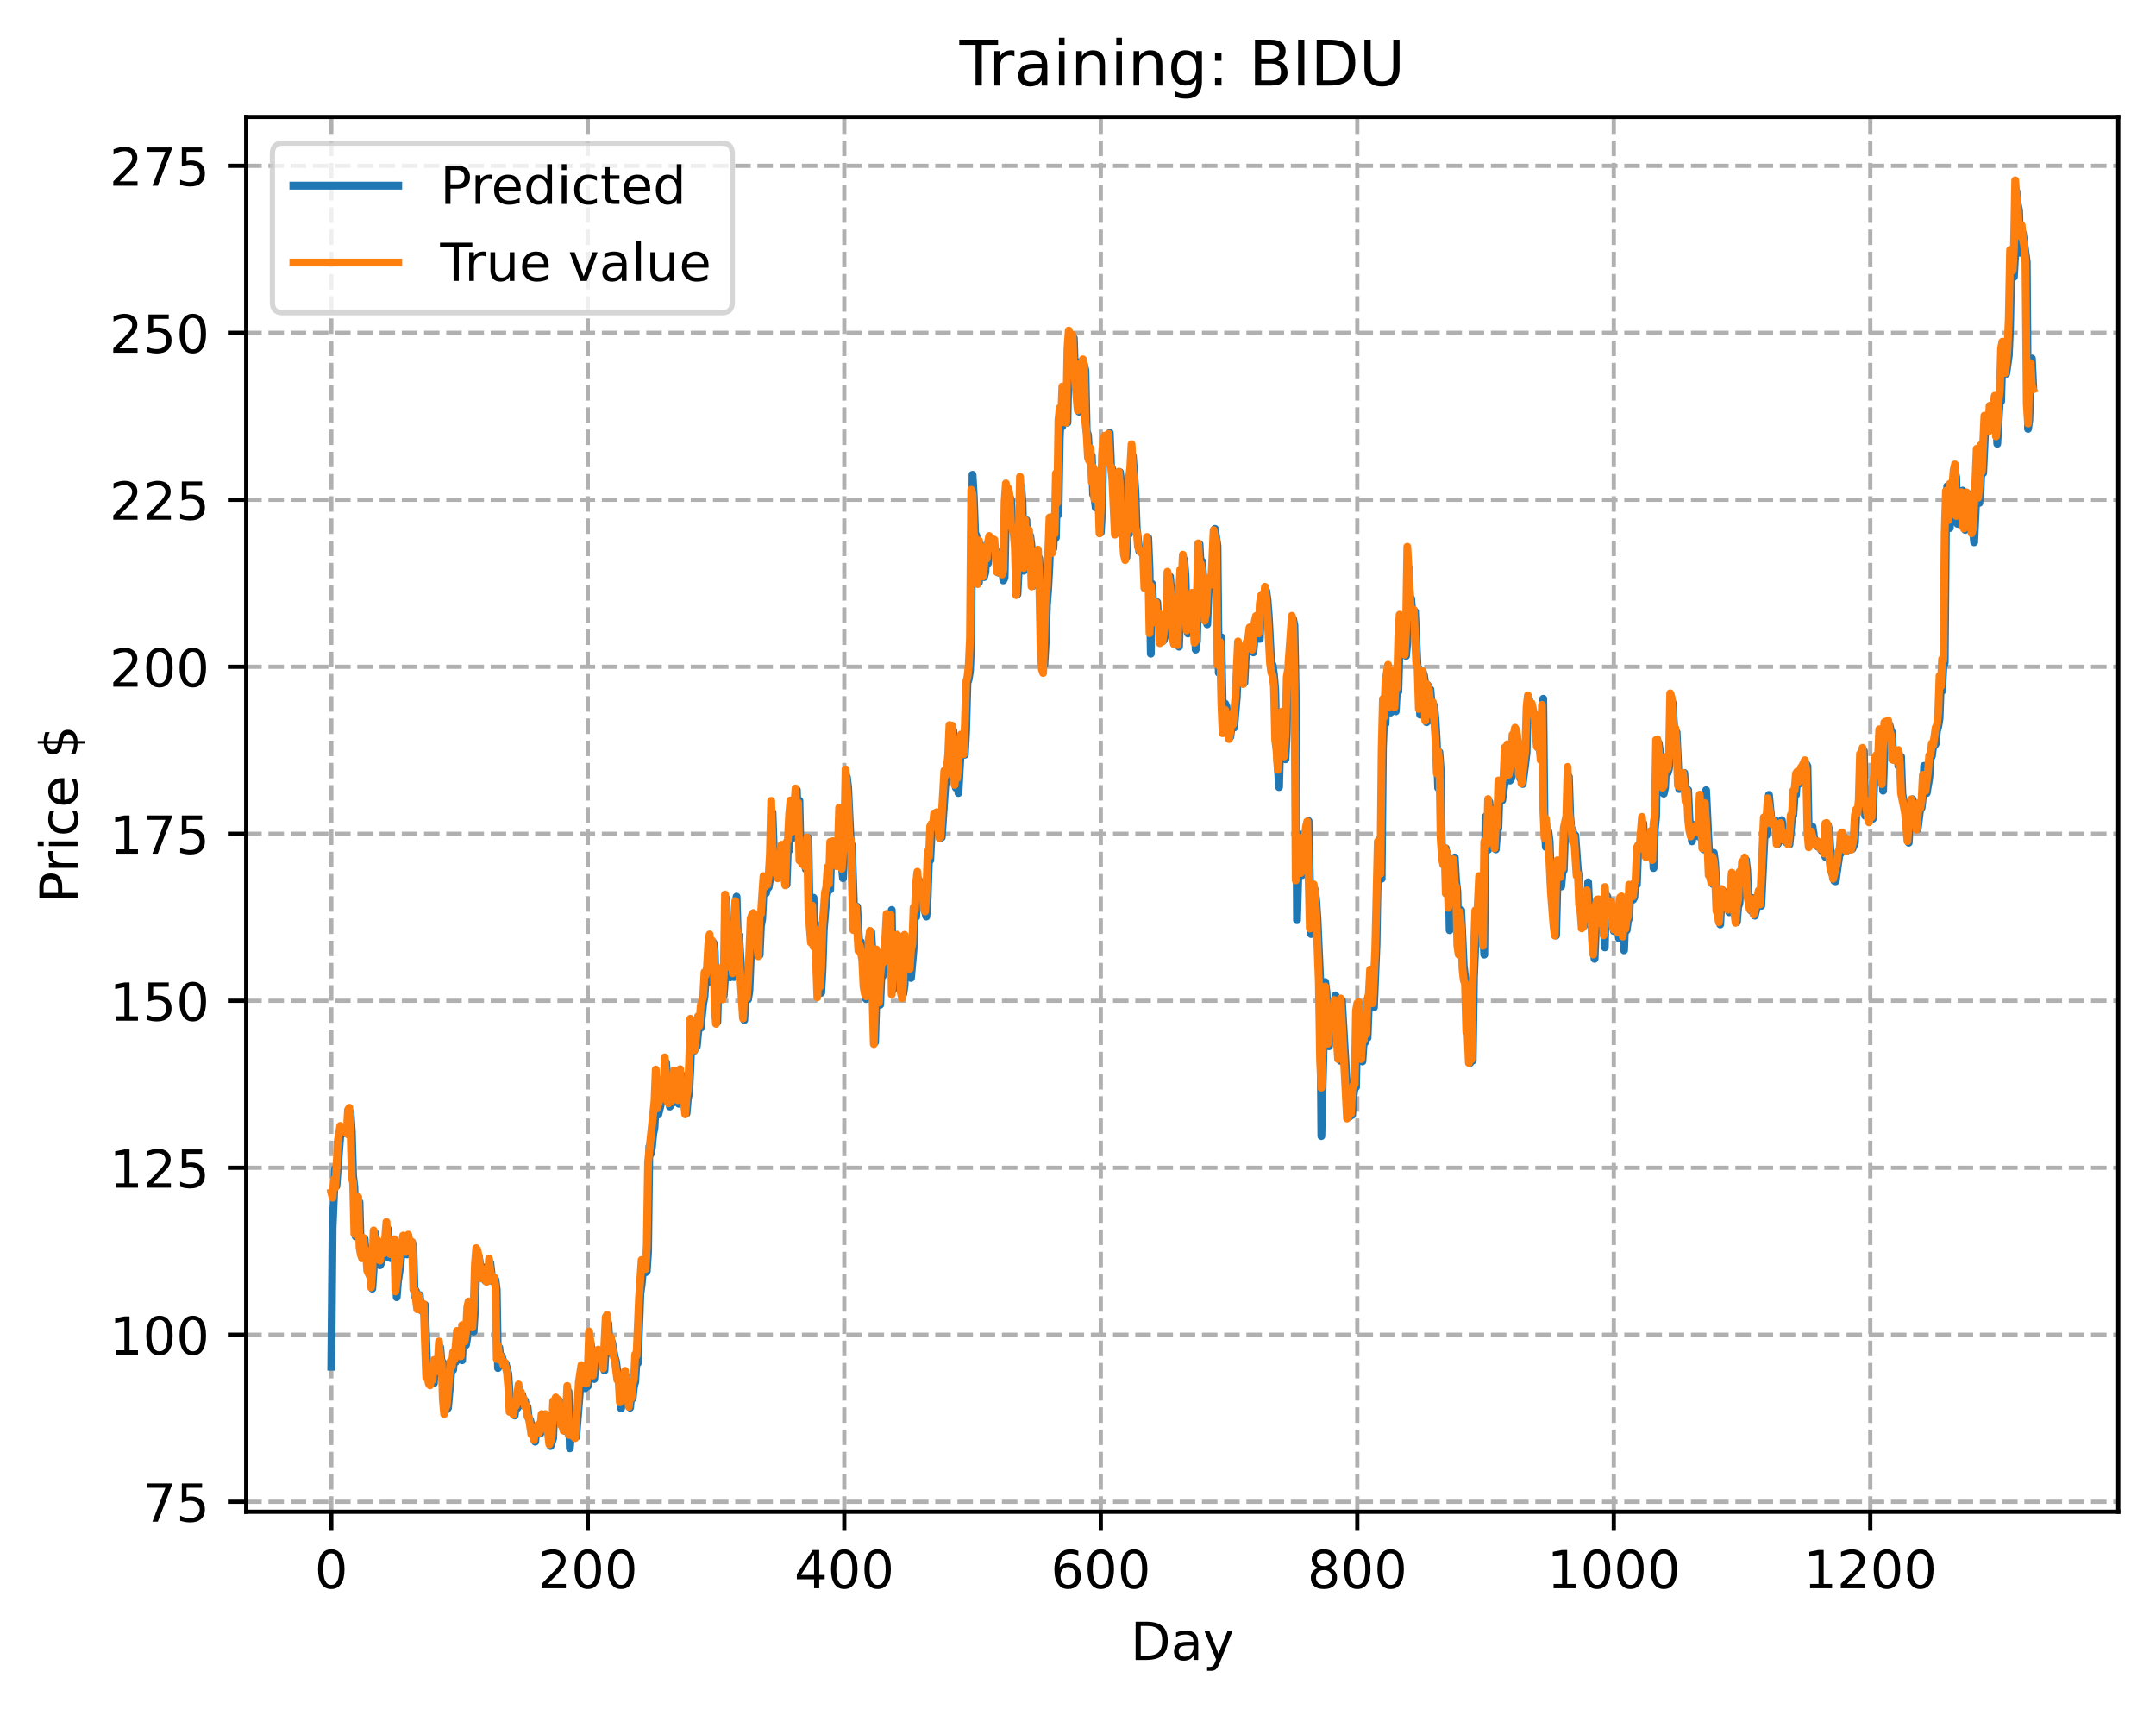 <?xml version="1.0" encoding="utf-8" standalone="no"?>
<!DOCTYPE svg PUBLIC "-//W3C//DTD SVG 1.1//EN"
  "http://www.w3.org/Graphics/SVG/1.1/DTD/svg11.dtd">
<!-- Created with matplotlib (https://matplotlib.org/) -->
<svg height="325.986pt" version="1.1" viewBox="0 0 411.286 325.986" width="411.286pt" xmlns="http://www.w3.org/2000/svg" xmlns:xlink="http://www.w3.org/1999/xlink">
 <defs>
  <style type="text/css">
*{stroke-linecap:butt;stroke-linejoin:round;}
  </style>
 </defs>
 <g id="figure_1">
  <g id="patch_1">
   <path d="M 0 325.986 
L 411.286 325.986 
L 411.286 0 
L 0 0 
z
" style="fill:#ffffff;"/>
  </g>
  <g id="axes_1">
   <g id="patch_2">
    <path d="M 46.966 288.43 
L 404.086 288.43 
L 404.086 22.318 
L 46.966 22.318 
z
" style="fill:#ffffff;"/>
   </g>
   <g id="matplotlib.axis_1">
    <g id="xtick_1">
     <g id="line2d_1">
      <path clip-path="url(#pfc90239e58)" d="M 63.198 288.43 
L 63.198 22.318 
" style="fill:none;stroke:#b0b0b0;stroke-dasharray:2.96,1.28;stroke-dashoffset:0;stroke-width:0.8;"/>
     </g>
     <g id="line2d_2">
      <defs>
       <path d="M 0 0 
L 0 3.5 
" id="m25422b93ac" style="stroke:#000000;stroke-width:0.8;"/>
      </defs>
      <g>
       <use style="stroke:#000000;stroke-width:0.8;" x="63.198" xlink:href="#m25422b93ac" y="288.43"/>
      </g>
     </g>
     <g id="text_1">
      <!-- 0 -->
      <defs>
       <path d="M 31.781 66.406 
Q 24.172 66.406 20.328 58.906 
Q 16.5 51.422 16.5 36.375 
Q 16.5 21.391 20.328 13.891 
Q 24.172 6.391 31.781 6.391 
Q 39.453 6.391 43.281 13.891 
Q 47.125 21.391 47.125 36.375 
Q 47.125 51.422 43.281 58.906 
Q 39.453 66.406 31.781 66.406 
z
M 31.781 74.219 
Q 44.047 74.219 50.516 64.516 
Q 56.984 54.828 56.984 36.375 
Q 56.984 17.969 50.516 8.266 
Q 44.047 -1.422 31.781 -1.422 
Q 19.531 -1.422 13.062 8.266 
Q 6.594 17.969 6.594 36.375 
Q 6.594 54.828 13.062 64.516 
Q 19.531 74.219 31.781 74.219 
z
" id="DejaVuSans-48"/>
      </defs>
      <g transform="translate(60.017 303.029)scale(0.1 -0.1)">
       <use xlink:href="#DejaVuSans-48"/>
      </g>
     </g>
    </g>
    <g id="xtick_2">
     <g id="line2d_3">
      <path clip-path="url(#pfc90239e58)" d="M 112.129 288.43 
L 112.129 22.318 
" style="fill:none;stroke:#b0b0b0;stroke-dasharray:2.96,1.28;stroke-dashoffset:0;stroke-width:0.8;"/>
     </g>
     <g id="line2d_4">
      <g>
       <use style="stroke:#000000;stroke-width:0.8;" x="112.129" xlink:href="#m25422b93ac" y="288.43"/>
      </g>
     </g>
     <g id="text_2">
      <!-- 200 -->
      <defs>
       <path d="M 19.188 8.297 
L 53.609 8.297 
L 53.609 0 
L 7.328 0 
L 7.328 8.297 
Q 12.938 14.109 22.625 23.891 
Q 32.328 33.688 34.812 36.531 
Q 39.547 41.844 41.422 45.531 
Q 43.312 49.219 43.312 52.781 
Q 43.312 58.594 39.234 62.25 
Q 35.156 65.922 28.609 65.922 
Q 23.969 65.922 18.812 64.312 
Q 13.672 62.703 7.812 59.422 
L 7.812 69.391 
Q 13.766 71.781 18.938 73 
Q 24.125 74.219 28.422 74.219 
Q 39.75 74.219 46.484 68.547 
Q 53.219 62.891 53.219 53.422 
Q 53.219 48.922 51.531 44.891 
Q 49.859 40.875 45.406 35.406 
Q 44.188 33.984 37.641 27.219 
Q 31.109 20.453 19.188 8.297 
z
" id="DejaVuSans-50"/>
      </defs>
      <g transform="translate(102.585 303.029)scale(0.1 -0.1)">
       <use xlink:href="#DejaVuSans-50"/>
       <use x="63.623" xlink:href="#DejaVuSans-48"/>
       <use x="127.246" xlink:href="#DejaVuSans-48"/>
      </g>
     </g>
    </g>
    <g id="xtick_3">
     <g id="line2d_5">
      <path clip-path="url(#pfc90239e58)" d="M 161.06 288.43 
L 161.06 22.318 
" style="fill:none;stroke:#b0b0b0;stroke-dasharray:2.96,1.28;stroke-dashoffset:0;stroke-width:0.8;"/>
     </g>
     <g id="line2d_6">
      <g>
       <use style="stroke:#000000;stroke-width:0.8;" x="161.06" xlink:href="#m25422b93ac" y="288.43"/>
      </g>
     </g>
     <g id="text_3">
      <!-- 400 -->
      <defs>
       <path d="M 37.797 64.312 
L 12.891 25.391 
L 37.797 25.391 
z
M 35.203 72.906 
L 47.609 72.906 
L 47.609 25.391 
L 58.016 25.391 
L 58.016 17.188 
L 47.609 17.188 
L 47.609 0 
L 37.797 0 
L 37.797 17.188 
L 4.891 17.188 
L 4.891 26.703 
z
" id="DejaVuSans-52"/>
      </defs>
      <g transform="translate(151.516 303.029)scale(0.1 -0.1)">
       <use xlink:href="#DejaVuSans-52"/>
       <use x="63.623" xlink:href="#DejaVuSans-48"/>
       <use x="127.246" xlink:href="#DejaVuSans-48"/>
      </g>
     </g>
    </g>
    <g id="xtick_4">
     <g id="line2d_7">
      <path clip-path="url(#pfc90239e58)" d="M 209.99 288.43 
L 209.99 22.318 
" style="fill:none;stroke:#b0b0b0;stroke-dasharray:2.96,1.28;stroke-dashoffset:0;stroke-width:0.8;"/>
     </g>
     <g id="line2d_8">
      <g>
       <use style="stroke:#000000;stroke-width:0.8;" x="209.99" xlink:href="#m25422b93ac" y="288.43"/>
      </g>
     </g>
     <g id="text_4">
      <!-- 600 -->
      <defs>
       <path d="M 33.016 40.375 
Q 26.375 40.375 22.484 35.828 
Q 18.609 31.297 18.609 23.391 
Q 18.609 15.531 22.484 10.953 
Q 26.375 6.391 33.016 6.391 
Q 39.656 6.391 43.531 10.953 
Q 47.406 15.531 47.406 23.391 
Q 47.406 31.297 43.531 35.828 
Q 39.656 40.375 33.016 40.375 
z
M 52.594 71.297 
L 52.594 62.312 
Q 48.875 64.062 45.094 64.984 
Q 41.312 65.922 37.594 65.922 
Q 27.828 65.922 22.672 59.328 
Q 17.531 52.734 16.797 39.406 
Q 19.672 43.656 24.016 45.922 
Q 28.375 48.188 33.594 48.188 
Q 44.578 48.188 50.953 41.516 
Q 57.328 34.859 57.328 23.391 
Q 57.328 12.156 50.688 5.359 
Q 44.047 -1.422 33.016 -1.422 
Q 20.359 -1.422 13.672 8.266 
Q 6.984 17.969 6.984 36.375 
Q 6.984 53.656 15.188 63.938 
Q 23.391 74.219 37.203 74.219 
Q 40.922 74.219 44.703 73.484 
Q 48.484 72.75 52.594 71.297 
z
" id="DejaVuSans-54"/>
      </defs>
      <g transform="translate(200.446 303.029)scale(0.1 -0.1)">
       <use xlink:href="#DejaVuSans-54"/>
       <use x="63.623" xlink:href="#DejaVuSans-48"/>
       <use x="127.246" xlink:href="#DejaVuSans-48"/>
      </g>
     </g>
    </g>
    <g id="xtick_5">
     <g id="line2d_9">
      <path clip-path="url(#pfc90239e58)" d="M 258.921 288.43 
L 258.921 22.318 
" style="fill:none;stroke:#b0b0b0;stroke-dasharray:2.96,1.28;stroke-dashoffset:0;stroke-width:0.8;"/>
     </g>
     <g id="line2d_10">
      <g>
       <use style="stroke:#000000;stroke-width:0.8;" x="258.921" xlink:href="#m25422b93ac" y="288.43"/>
      </g>
     </g>
     <g id="text_5">
      <!-- 800 -->
      <defs>
       <path d="M 31.781 34.625 
Q 24.75 34.625 20.719 30.859 
Q 16.703 27.094 16.703 20.516 
Q 16.703 13.922 20.719 10.156 
Q 24.75 6.391 31.781 6.391 
Q 38.812 6.391 42.859 10.172 
Q 46.922 13.969 46.922 20.516 
Q 46.922 27.094 42.891 30.859 
Q 38.875 34.625 31.781 34.625 
z
M 21.922 38.812 
Q 15.578 40.375 12.031 44.719 
Q 8.5 49.078 8.5 55.328 
Q 8.5 64.062 14.719 69.141 
Q 20.953 74.219 31.781 74.219 
Q 42.672 74.219 48.875 69.141 
Q 55.078 64.062 55.078 55.328 
Q 55.078 49.078 51.531 44.719 
Q 48 40.375 41.703 38.812 
Q 48.828 37.156 52.797 32.312 
Q 56.781 27.484 56.781 20.516 
Q 56.781 9.906 50.312 4.234 
Q 43.844 -1.422 31.781 -1.422 
Q 19.734 -1.422 13.25 4.234 
Q 6.781 9.906 6.781 20.516 
Q 6.781 27.484 10.781 32.312 
Q 14.797 37.156 21.922 38.812 
z
M 18.312 54.391 
Q 18.312 48.734 21.844 45.562 
Q 25.391 42.391 31.781 42.391 
Q 38.141 42.391 41.719 45.562 
Q 45.312 48.734 45.312 54.391 
Q 45.312 60.062 41.719 63.234 
Q 38.141 66.406 31.781 66.406 
Q 25.391 66.406 21.844 63.234 
Q 18.312 60.062 18.312 54.391 
z
" id="DejaVuSans-56"/>
      </defs>
      <g transform="translate(249.377 303.029)scale(0.1 -0.1)">
       <use xlink:href="#DejaVuSans-56"/>
       <use x="63.623" xlink:href="#DejaVuSans-48"/>
       <use x="127.246" xlink:href="#DejaVuSans-48"/>
      </g>
     </g>
    </g>
    <g id="xtick_6">
     <g id="line2d_11">
      <path clip-path="url(#pfc90239e58)" d="M 307.851 288.43 
L 307.851 22.318 
" style="fill:none;stroke:#b0b0b0;stroke-dasharray:2.96,1.28;stroke-dashoffset:0;stroke-width:0.8;"/>
     </g>
     <g id="line2d_12">
      <g>
       <use style="stroke:#000000;stroke-width:0.8;" x="307.851" xlink:href="#m25422b93ac" y="288.43"/>
      </g>
     </g>
     <g id="text_6">
      <!-- 1000 -->
      <defs>
       <path d="M 12.406 8.297 
L 28.516 8.297 
L 28.516 63.922 
L 10.984 60.406 
L 10.984 69.391 
L 28.422 72.906 
L 38.281 72.906 
L 38.281 8.297 
L 54.391 8.297 
L 54.391 0 
L 12.406 0 
z
" id="DejaVuSans-49"/>
      </defs>
      <g transform="translate(295.126 303.029)scale(0.1 -0.1)">
       <use xlink:href="#DejaVuSans-49"/>
       <use x="63.623" xlink:href="#DejaVuSans-48"/>
       <use x="127.246" xlink:href="#DejaVuSans-48"/>
       <use x="190.869" xlink:href="#DejaVuSans-48"/>
      </g>
     </g>
    </g>
    <g id="xtick_7">
     <g id="line2d_13">
      <path clip-path="url(#pfc90239e58)" d="M 356.782 288.43 
L 356.782 22.318 
" style="fill:none;stroke:#b0b0b0;stroke-dasharray:2.96,1.28;stroke-dashoffset:0;stroke-width:0.8;"/>
     </g>
     <g id="line2d_14">
      <g>
       <use style="stroke:#000000;stroke-width:0.8;" x="356.782" xlink:href="#m25422b93ac" y="288.43"/>
      </g>
     </g>
     <g id="text_7">
      <!-- 1200 -->
      <g transform="translate(344.057 303.029)scale(0.1 -0.1)">
       <use xlink:href="#DejaVuSans-49"/>
       <use x="63.623" xlink:href="#DejaVuSans-50"/>
       <use x="127.246" xlink:href="#DejaVuSans-48"/>
       <use x="190.869" xlink:href="#DejaVuSans-48"/>
      </g>
     </g>
    </g>
    <g id="text_8">
     <!-- Day -->
     <defs>
      <path d="M 19.672 64.797 
L 19.672 8.109 
L 31.594 8.109 
Q 46.688 8.109 53.688 14.938 
Q 60.688 21.781 60.688 36.531 
Q 60.688 51.172 53.688 57.984 
Q 46.688 64.797 31.594 64.797 
z
M 9.812 72.906 
L 30.078 72.906 
Q 51.266 72.906 61.172 64.094 
Q 71.094 55.281 71.094 36.531 
Q 71.094 17.672 61.125 8.828 
Q 51.172 0 30.078 0 
L 9.812 0 
z
" id="DejaVuSans-68"/>
      <path d="M 34.281 27.484 
Q 23.391 27.484 19.188 25 
Q 14.984 22.516 14.984 16.5 
Q 14.984 11.719 18.141 8.906 
Q 21.297 6.109 26.703 6.109 
Q 34.188 6.109 38.703 11.406 
Q 43.219 16.703 43.219 25.484 
L 43.219 27.484 
z
M 52.203 31.203 
L 52.203 0 
L 43.219 0 
L 43.219 8.297 
Q 40.141 3.328 35.547 0.953 
Q 30.953 -1.422 24.312 -1.422 
Q 15.922 -1.422 10.953 3.297 
Q 6 8.016 6 15.922 
Q 6 25.141 12.172 29.828 
Q 18.359 34.516 30.609 34.516 
L 43.219 34.516 
L 43.219 35.406 
Q 43.219 41.609 39.141 45 
Q 35.062 48.391 27.688 48.391 
Q 23 48.391 18.547 47.266 
Q 14.109 46.141 10.016 43.891 
L 10.016 52.203 
Q 14.938 54.109 19.578 55.047 
Q 24.219 56 28.609 56 
Q 40.484 56 46.344 49.844 
Q 52.203 43.703 52.203 31.203 
z
" id="DejaVuSans-97"/>
      <path d="M 32.172 -5.078 
Q 28.375 -14.844 24.75 -17.812 
Q 21.141 -20.797 15.094 -20.797 
L 7.906 -20.797 
L 7.906 -13.281 
L 13.188 -13.281 
Q 16.891 -13.281 18.938 -11.516 
Q 21 -9.766 23.484 -3.219 
L 25.094 0.875 
L 2.984 54.688 
L 12.5 54.688 
L 29.594 11.922 
L 46.688 54.688 
L 56.203 54.688 
z
" id="DejaVuSans-121"/>
     </defs>
     <g transform="translate(215.652 316.707)scale(0.1 -0.1)">
      <use xlink:href="#DejaVuSans-68"/>
      <use x="77.002" xlink:href="#DejaVuSans-97"/>
      <use x="138.281" xlink:href="#DejaVuSans-121"/>
     </g>
    </g>
   </g>
   <g id="matplotlib.axis_2">
    <g id="ytick_1">
     <g id="line2d_15">
      <path clip-path="url(#pfc90239e58)" d="M 46.966 286.525 
L 404.086 286.525 
" style="fill:none;stroke:#b0b0b0;stroke-dasharray:2.96,1.28;stroke-dashoffset:0;stroke-width:0.8;"/>
     </g>
     <g id="line2d_16">
      <defs>
       <path d="M 0 0 
L -3.5 0 
" id="mca46d35ff3" style="stroke:#000000;stroke-width:0.8;"/>
      </defs>
      <g>
       <use style="stroke:#000000;stroke-width:0.8;" x="46.966" xlink:href="#mca46d35ff3" y="286.525"/>
      </g>
     </g>
     <g id="text_9">
      <!-- 75 -->
      <defs>
       <path d="M 8.203 72.906 
L 55.078 72.906 
L 55.078 68.703 
L 28.609 0 
L 18.312 0 
L 43.219 64.594 
L 8.203 64.594 
z
" id="DejaVuSans-55"/>
       <path d="M 10.797 72.906 
L 49.516 72.906 
L 49.516 64.594 
L 19.828 64.594 
L 19.828 46.734 
Q 21.969 47.469 24.109 47.828 
Q 26.266 48.188 28.422 48.188 
Q 40.625 48.188 47.75 41.5 
Q 54.891 34.812 54.891 23.391 
Q 54.891 11.625 47.562 5.094 
Q 40.234 -1.422 26.906 -1.422 
Q 22.312 -1.422 17.547 -0.641 
Q 12.797 0.141 7.719 1.703 
L 7.719 11.625 
Q 12.109 9.234 16.797 8.062 
Q 21.484 6.891 26.703 6.891 
Q 35.156 6.891 40.078 11.328 
Q 45.016 15.766 45.016 23.391 
Q 45.016 31 40.078 35.438 
Q 35.156 39.891 26.703 39.891 
Q 22.75 39.891 18.812 39.016 
Q 14.891 38.141 10.797 36.281 
z
" id="DejaVuSans-53"/>
      </defs>
      <g transform="translate(27.241 290.324)scale(0.1 -0.1)">
       <use xlink:href="#DejaVuSans-55"/>
       <use x="63.623" xlink:href="#DejaVuSans-53"/>
      </g>
     </g>
    </g>
    <g id="ytick_2">
     <g id="line2d_17">
      <path clip-path="url(#pfc90239e58)" d="M 46.966 254.664 
L 404.086 254.664 
" style="fill:none;stroke:#b0b0b0;stroke-dasharray:2.96,1.28;stroke-dashoffset:0;stroke-width:0.8;"/>
     </g>
     <g id="line2d_18">
      <g>
       <use style="stroke:#000000;stroke-width:0.8;" x="46.966" xlink:href="#mca46d35ff3" y="254.664"/>
      </g>
     </g>
     <g id="text_10">
      <!-- 100 -->
      <g transform="translate(20.878 258.463)scale(0.1 -0.1)">
       <use xlink:href="#DejaVuSans-49"/>
       <use x="63.623" xlink:href="#DejaVuSans-48"/>
       <use x="127.246" xlink:href="#DejaVuSans-48"/>
      </g>
     </g>
    </g>
    <g id="ytick_3">
     <g id="line2d_19">
      <path clip-path="url(#pfc90239e58)" d="M 46.966 222.803 
L 404.086 222.803 
" style="fill:none;stroke:#b0b0b0;stroke-dasharray:2.96,1.28;stroke-dashoffset:0;stroke-width:0.8;"/>
     </g>
     <g id="line2d_20">
      <g>
       <use style="stroke:#000000;stroke-width:0.8;" x="46.966" xlink:href="#mca46d35ff3" y="222.803"/>
      </g>
     </g>
     <g id="text_11">
      <!-- 125 -->
      <g transform="translate(20.878 226.602)scale(0.1 -0.1)">
       <use xlink:href="#DejaVuSans-49"/>
       <use x="63.623" xlink:href="#DejaVuSans-50"/>
       <use x="127.246" xlink:href="#DejaVuSans-53"/>
      </g>
     </g>
    </g>
    <g id="ytick_4">
     <g id="line2d_21">
      <path clip-path="url(#pfc90239e58)" d="M 46.966 190.942 
L 404.086 190.942 
" style="fill:none;stroke:#b0b0b0;stroke-dasharray:2.96,1.28;stroke-dashoffset:0;stroke-width:0.8;"/>
     </g>
     <g id="line2d_22">
      <g>
       <use style="stroke:#000000;stroke-width:0.8;" x="46.966" xlink:href="#mca46d35ff3" y="190.942"/>
      </g>
     </g>
     <g id="text_12">
      <!-- 150 -->
      <g transform="translate(20.878 194.741)scale(0.1 -0.1)">
       <use xlink:href="#DejaVuSans-49"/>
       <use x="63.623" xlink:href="#DejaVuSans-53"/>
       <use x="127.246" xlink:href="#DejaVuSans-48"/>
      </g>
     </g>
    </g>
    <g id="ytick_5">
     <g id="line2d_23">
      <path clip-path="url(#pfc90239e58)" d="M 46.966 159.08 
L 404.086 159.08 
" style="fill:none;stroke:#b0b0b0;stroke-dasharray:2.96,1.28;stroke-dashoffset:0;stroke-width:0.8;"/>
     </g>
     <g id="line2d_24">
      <g>
       <use style="stroke:#000000;stroke-width:0.8;" x="46.966" xlink:href="#mca46d35ff3" y="159.08"/>
      </g>
     </g>
     <g id="text_13">
      <!-- 175 -->
      <g transform="translate(20.878 162.88)scale(0.1 -0.1)">
       <use xlink:href="#DejaVuSans-49"/>
       <use x="63.623" xlink:href="#DejaVuSans-55"/>
       <use x="127.246" xlink:href="#DejaVuSans-53"/>
      </g>
     </g>
    </g>
    <g id="ytick_6">
     <g id="line2d_25">
      <path clip-path="url(#pfc90239e58)" d="M 46.966 127.219 
L 404.086 127.219 
" style="fill:none;stroke:#b0b0b0;stroke-dasharray:2.96,1.28;stroke-dashoffset:0;stroke-width:0.8;"/>
     </g>
     <g id="line2d_26">
      <g>
       <use style="stroke:#000000;stroke-width:0.8;" x="46.966" xlink:href="#mca46d35ff3" y="127.219"/>
      </g>
     </g>
     <g id="text_14">
      <!-- 200 -->
      <g transform="translate(20.878 131.018)scale(0.1 -0.1)">
       <use xlink:href="#DejaVuSans-50"/>
       <use x="63.623" xlink:href="#DejaVuSans-48"/>
       <use x="127.246" xlink:href="#DejaVuSans-48"/>
      </g>
     </g>
    </g>
    <g id="ytick_7">
     <g id="line2d_27">
      <path clip-path="url(#pfc90239e58)" d="M 46.966 95.358 
L 404.086 95.358 
" style="fill:none;stroke:#b0b0b0;stroke-dasharray:2.96,1.28;stroke-dashoffset:0;stroke-width:0.8;"/>
     </g>
     <g id="line2d_28">
      <g>
       <use style="stroke:#000000;stroke-width:0.8;" x="46.966" xlink:href="#mca46d35ff3" y="95.358"/>
      </g>
     </g>
     <g id="text_15">
      <!-- 225 -->
      <g transform="translate(20.878 99.157)scale(0.1 -0.1)">
       <use xlink:href="#DejaVuSans-50"/>
       <use x="63.623" xlink:href="#DejaVuSans-50"/>
       <use x="127.246" xlink:href="#DejaVuSans-53"/>
      </g>
     </g>
    </g>
    <g id="ytick_8">
     <g id="line2d_29">
      <path clip-path="url(#pfc90239e58)" d="M 46.966 63.497 
L 404.086 63.497 
" style="fill:none;stroke:#b0b0b0;stroke-dasharray:2.96,1.28;stroke-dashoffset:0;stroke-width:0.8;"/>
     </g>
     <g id="line2d_30">
      <g>
       <use style="stroke:#000000;stroke-width:0.8;" x="46.966" xlink:href="#mca46d35ff3" y="63.497"/>
      </g>
     </g>
     <g id="text_16">
      <!-- 250 -->
      <g transform="translate(20.878 67.296)scale(0.1 -0.1)">
       <use xlink:href="#DejaVuSans-50"/>
       <use x="63.623" xlink:href="#DejaVuSans-53"/>
       <use x="127.246" xlink:href="#DejaVuSans-48"/>
      </g>
     </g>
    </g>
    <g id="ytick_9">
     <g id="line2d_31">
      <path clip-path="url(#pfc90239e58)" d="M 46.966 31.636 
L 404.086 31.636 
" style="fill:none;stroke:#b0b0b0;stroke-dasharray:2.96,1.28;stroke-dashoffset:0;stroke-width:0.8;"/>
     </g>
     <g id="line2d_32">
      <g>
       <use style="stroke:#000000;stroke-width:0.8;" x="46.966" xlink:href="#mca46d35ff3" y="31.636"/>
      </g>
     </g>
     <g id="text_17">
      <!-- 275 -->
      <g transform="translate(20.878 35.435)scale(0.1 -0.1)">
       <use xlink:href="#DejaVuSans-50"/>
       <use x="63.623" xlink:href="#DejaVuSans-55"/>
       <use x="127.246" xlink:href="#DejaVuSans-53"/>
      </g>
     </g>
    </g>
    <g id="text_18">
     <!-- Price $ -->
     <defs>
      <path d="M 19.672 64.797 
L 19.672 37.406 
L 32.078 37.406 
Q 38.969 37.406 42.719 40.969 
Q 46.484 44.531 46.484 51.125 
Q 46.484 57.672 42.719 61.234 
Q 38.969 64.797 32.078 64.797 
z
M 9.812 72.906 
L 32.078 72.906 
Q 44.344 72.906 50.609 67.359 
Q 56.891 61.812 56.891 51.125 
Q 56.891 40.328 50.609 34.812 
Q 44.344 29.297 32.078 29.297 
L 19.672 29.297 
L 19.672 0 
L 9.812 0 
z
" id="DejaVuSans-80"/>
      <path d="M 41.109 46.297 
Q 39.594 47.172 37.812 47.578 
Q 36.031 48 33.891 48 
Q 26.266 48 22.188 43.047 
Q 18.109 38.094 18.109 28.812 
L 18.109 0 
L 9.078 0 
L 9.078 54.688 
L 18.109 54.688 
L 18.109 46.188 
Q 20.953 51.172 25.484 53.578 
Q 30.031 56 36.531 56 
Q 37.453 56 38.578 55.875 
Q 39.703 55.766 41.062 55.516 
z
" id="DejaVuSans-114"/>
      <path d="M 9.422 54.688 
L 18.406 54.688 
L 18.406 0 
L 9.422 0 
z
M 9.422 75.984 
L 18.406 75.984 
L 18.406 64.594 
L 9.422 64.594 
z
" id="DejaVuSans-105"/>
      <path d="M 48.781 52.594 
L 48.781 44.188 
Q 44.969 46.297 41.141 47.344 
Q 37.312 48.391 33.406 48.391 
Q 24.656 48.391 19.812 42.844 
Q 14.984 37.312 14.984 27.297 
Q 14.984 17.281 19.812 11.734 
Q 24.656 6.203 33.406 6.203 
Q 37.312 6.203 41.141 7.25 
Q 44.969 8.297 48.781 10.406 
L 48.781 2.094 
Q 45.016 0.344 40.984 -0.531 
Q 36.969 -1.422 32.422 -1.422 
Q 20.062 -1.422 12.781 6.344 
Q 5.516 14.109 5.516 27.297 
Q 5.516 40.672 12.859 48.328 
Q 20.219 56 33.016 56 
Q 37.156 56 41.109 55.141 
Q 45.062 54.297 48.781 52.594 
z
" id="DejaVuSans-99"/>
      <path d="M 56.203 29.594 
L 56.203 25.203 
L 14.891 25.203 
Q 15.484 15.922 20.484 11.062 
Q 25.484 6.203 34.422 6.203 
Q 39.594 6.203 44.453 7.469 
Q 49.312 8.734 54.109 11.281 
L 54.109 2.781 
Q 49.266 0.734 44.188 -0.344 
Q 39.109 -1.422 33.891 -1.422 
Q 20.797 -1.422 13.156 6.188 
Q 5.516 13.812 5.516 26.812 
Q 5.516 40.234 12.766 48.109 
Q 20.016 56 32.328 56 
Q 43.359 56 49.781 48.891 
Q 56.203 41.797 56.203 29.594 
z
M 47.219 32.234 
Q 47.125 39.594 43.094 43.984 
Q 39.062 48.391 32.422 48.391 
Q 24.906 48.391 20.391 44.141 
Q 15.875 39.891 15.188 32.172 
z
" id="DejaVuSans-101"/>
      <path id="DejaVuSans-32"/>
      <path d="M 33.797 -14.703 
L 28.906 -14.703 
L 28.859 0 
Q 23.734 0.094 18.609 1.188 
Q 13.484 2.297 8.297 4.5 
L 8.297 13.281 
Q 13.281 10.156 18.375 8.562 
Q 23.484 6.984 28.906 6.938 
L 28.906 29.203 
Q 18.109 30.953 13.203 35.156 
Q 8.297 39.359 8.297 46.688 
Q 8.297 54.641 13.625 59.219 
Q 18.953 63.812 28.906 64.5 
L 28.906 75.984 
L 33.797 75.984 
L 33.797 64.656 
Q 38.328 64.453 42.578 63.688 
Q 46.828 62.938 50.875 61.625 
L 50.875 53.078 
Q 46.828 55.125 42.547 56.25 
Q 38.281 57.375 33.797 57.562 
L 33.797 36.719 
Q 44.875 35.016 50.094 30.609 
Q 55.328 26.219 55.328 18.609 
Q 55.328 10.359 49.781 5.594 
Q 44.234 0.828 33.797 0.094 
z
M 28.906 37.594 
L 28.906 57.625 
Q 23.25 56.984 20.266 54.391 
Q 17.281 51.812 17.281 47.516 
Q 17.281 43.312 20.031 40.969 
Q 22.797 38.625 28.906 37.594 
z
M 33.797 28.219 
L 33.797 7.078 
Q 39.984 7.906 43.141 10.594 
Q 46.297 13.281 46.297 17.672 
Q 46.297 21.969 43.281 24.5 
Q 40.281 27.047 33.797 28.219 
z
" id="DejaVuSans-36"/>
     </defs>
     <g transform="translate(14.798 172.342)rotate(-90)scale(0.1 -0.1)">
      <use xlink:href="#DejaVuSans-80"/>
      <use x="58.553" xlink:href="#DejaVuSans-114"/>
      <use x="99.666" xlink:href="#DejaVuSans-105"/>
      <use x="127.449" xlink:href="#DejaVuSans-99"/>
      <use x="182.43" xlink:href="#DejaVuSans-101"/>
      <use x="243.953" xlink:href="#DejaVuSans-32"/>
      <use x="275.74" xlink:href="#DejaVuSans-36"/>
     </g>
    </g>
   </g>
   <g id="line2d_33">
    <path clip-path="url(#pfc90239e58)" d="M 63.198 260.764 
L 63.443 234.23 
L 63.932 222.926 
L 64.177 226.309 
L 64.911 216.657 
L 65.156 216.179 
L 65.4 216.259 
L 65.645 215.888 
L 65.89 216.246 
L 66.134 215.838 
L 66.379 216.41 
L 66.623 212.362 
L 66.868 212.282 
L 67.113 215.972 
L 67.357 224.335 
L 67.602 226.446 
L 67.847 235.898 
L 68.091 235.247 
L 68.336 233.774 
L 68.581 229.367 
L 68.825 238.699 
L 69.07 239.047 
L 69.315 239.663 
L 69.559 236.39 
L 69.804 239.974 
L 70.049 239.205 
L 70.293 242.198 
L 70.538 243.436 
L 70.783 242.72 
L 71.027 245.875 
L 71.272 242.177 
L 71.517 235.229 
L 72.006 240.102 
L 72.251 237.324 
L 72.495 241.405 
L 72.74 240.952 
L 72.984 238.815 
L 73.229 238.985 
L 73.474 239.834 
L 73.963 234.432 
L 74.208 239.947 
L 74.452 240.035 
L 74.697 239.946 
L 75.186 236.533 
L 75.431 237.356 
L 75.676 247.512 
L 75.92 244.489 
L 76.41 241.185 
L 76.654 238.21 
L 76.899 238.77 
L 77.144 236.68 
L 77.388 238.701 
L 77.633 239.336 
L 77.878 237.242 
L 78.122 236.746 
L 78.367 237.57 
L 78.611 236.991 
L 78.856 237.788 
L 79.101 247.284 
L 79.345 246.289 
L 79.835 249.48 
L 80.079 247.086 
L 80.324 249.984 
L 80.569 250.185 
L 80.813 249.977 
L 81.058 248.963 
L 81.547 262.3 
L 81.792 261.621 
L 82.037 263.804 
L 82.281 263.761 
L 82.526 262.143 
L 82.771 263.93 
L 83.015 259.662 
L 83.505 261.972 
L 83.749 260.738 
L 83.994 257.079 
L 84.239 260.298 
L 84.483 259.931 
L 84.728 266.569 
L 84.972 268.856 
L 85.217 268.938 
L 85.462 268.638 
L 86.196 260.507 
L 86.44 261.381 
L 86.685 258.243 
L 86.93 259.851 
L 87.419 255.305 
L 87.664 256.306 
L 88.153 259.535 
L 88.398 254.026 
L 88.642 256.189 
L 88.887 256.637 
L 89.132 255.173 
L 89.376 249.648 
L 89.621 248.954 
L 89.866 250.228 
L 90.11 253.893 
L 90.355 254.053 
L 90.599 249.864 
L 90.844 242.486 
L 91.089 239.924 
L 91.333 239.645 
L 91.823 242.702 
L 92.067 243.677 
L 92.312 241.831 
L 92.557 244.329 
L 92.801 244.035 
L 93.046 244.346 
L 93.291 244.369 
L 93.535 240.95 
L 93.78 243.119 
L 94.269 244.654 
L 94.514 244.183 
L 94.759 246.124 
L 95.003 261.027 
L 95.248 257.087 
L 95.493 259.547 
L 95.737 258.75 
L 96.227 260.545 
L 96.471 260.162 
L 96.96 262.085 
L 97.45 268.951 
L 97.694 268.477 
L 97.939 268.498 
L 98.184 270.066 
L 98.428 268.026 
L 98.673 268.689 
L 99.162 265.15 
L 99.407 268.124 
L 99.652 266.201 
L 99.896 268.18 
L 100.141 267.226 
L 100.386 268.456 
L 100.63 268.38 
L 100.875 270.726 
L 101.12 270.886 
L 101.364 271.814 
L 101.609 273.562 
L 101.854 273.922 
L 102.098 275.075 
L 102.343 272.62 
L 102.587 273.096 
L 102.832 272.195 
L 103.077 273.525 
L 103.321 272.8 
L 103.566 270.807 
L 104.055 271.773 
L 104.3 270.308 
L 104.545 272.402 
L 104.789 273.398 
L 105.034 275.903 
L 105.523 274.434 
L 105.768 267.733 
L 106.013 269.344 
L 106.257 267.294 
L 106.502 269.677 
L 106.747 267.312 
L 107.236 271.991 
L 107.481 272.251 
L 107.725 272.988 
L 107.97 271.1 
L 108.215 270.386 
L 108.459 265.502 
L 108.704 276.334 
L 108.948 273.462 
L 109.193 272.771 
L 109.438 274.057 
L 109.682 273.978 
L 109.927 274.154 
L 110.661 265.001 
L 111.15 261.708 
L 111.395 263.875 
L 111.64 264.872 
L 111.884 263.705 
L 112.129 264.479 
L 112.374 261.901 
L 112.618 255.878 
L 112.863 257.488 
L 113.352 263.109 
L 113.597 260.031 
L 113.842 258.582 
L 114.086 259.957 
L 114.331 258.443 
L 114.82 259.951 
L 115.065 260.217 
L 115.309 261.501 
L 115.799 252.593 
L 116.043 252.47 
L 116.288 256.542 
L 116.533 258.182 
L 116.777 256.128 
L 117.267 258.908 
L 117.511 259.708 
L 118.001 263.507 
L 118.245 263.388 
L 118.49 268.713 
L 118.735 266.552 
L 118.979 263.173 
L 119.224 262.379 
L 119.469 262.652 
L 119.713 264.232 
L 120.203 268.59 
L 120.447 265.699 
L 120.692 266.819 
L 120.936 264.504 
L 121.181 263.661 
L 121.426 259.392 
L 121.67 260.092 
L 122.16 246.848 
L 122.404 245.09 
L 122.649 242.445 
L 122.894 242.533 
L 123.138 242.769 
L 123.383 242.517 
L 123.628 238.816 
L 123.872 218.748 
L 124.117 220.19 
L 124.362 218.932 
L 124.606 216.427 
L 124.851 215.179 
L 125.34 206.114 
L 125.585 212.642 
L 126.319 209.667 
L 126.563 206.011 
L 126.808 208.344 
L 127.053 202.68 
L 127.787 211.129 
L 128.031 210.506 
L 128.276 210.47 
L 128.521 209.783 
L 128.765 204.452 
L 129.01 206.063 
L 129.255 205.352 
L 129.499 210.605 
L 129.744 206.462 
L 129.989 205.058 
L 130.233 209.774 
L 130.478 207.991 
L 130.967 212.438 
L 131.212 209.644 
L 131.457 208.538 
L 131.701 203.705 
L 131.946 196.441 
L 132.191 199.281 
L 132.435 200.493 
L 132.68 199.647 
L 132.924 199.668 
L 133.414 194.463 
L 133.658 196.144 
L 134.148 191.49 
L 134.392 190.18 
L 134.637 186.427 
L 134.882 187.409 
L 135.126 187.432 
L 135.371 182.116 
L 135.616 179.94 
L 135.86 182.423 
L 136.105 179.868 
L 136.35 181.581 
L 136.594 191.734 
L 136.839 194.997 
L 137.084 186.534 
L 137.328 186.377 
L 137.573 189.399 
L 137.818 189.843 
L 138.062 189.995 
L 138.307 186.523 
L 138.551 171.445 
L 139.285 186.476 
L 139.53 178.046 
L 139.775 179.07 
L 140.019 186.43 
L 140.264 180.538 
L 140.509 171.069 
L 140.753 178.895 
L 140.998 178.54 
L 141.732 190.342 
L 141.977 194.642 
L 142.221 190.184 
L 142.466 189.702 
L 142.711 190.667 
L 142.955 189.034 
L 143.445 176.894 
L 143.689 174.262 
L 143.934 174.652 
L 144.178 179.331 
L 144.423 179.665 
L 144.668 180.557 
L 144.912 182.229 
L 145.157 176.669 
L 145.402 175.36 
L 145.646 170.325 
L 145.891 169.106 
L 146.136 170.404 
L 146.38 169.39 
L 146.625 169.311 
L 146.87 167.836 
L 147.114 164.049 
L 147.359 154.976 
L 147.604 161.817 
L 147.848 163.559 
L 148.093 163.69 
L 148.338 165.859 
L 148.582 166.399 
L 148.827 164.531 
L 149.072 166.402 
L 149.316 162.74 
L 149.561 163.244 
L 149.806 167.489 
L 150.05 168.787 
L 150.295 161.9 
L 150.539 162.246 
L 150.784 156.829 
L 151.029 155.202 
L 151.273 159.849 
L 151.763 155.204 
L 152.007 150.728 
L 152.252 157.557 
L 152.497 152.749 
L 152.741 163.722 
L 152.986 160.827 
L 153.231 164.04 
L 153.475 161.664 
L 153.72 165.841 
L 153.965 161.844 
L 154.209 159.901 
L 154.454 174.922 
L 154.943 179.627 
L 155.188 171.285 
L 155.433 180.166 
L 155.677 176.427 
L 156.166 189.419 
L 156.411 183.177 
L 156.656 189.433 
L 156.9 185.016 
L 157.145 177.401 
L 157.634 171.336 
L 157.879 170.131 
L 158.124 167.598 
L 158.368 169.719 
L 158.613 161.132 
L 158.858 161.105 
L 159.347 162.575 
L 159.592 161.298 
L 159.836 164.49 
L 160.081 160.959 
L 160.326 155.207 
L 160.57 165.193 
L 160.815 167.568 
L 161.06 162.036 
L 161.304 159.88 
L 161.549 148.24 
L 161.794 150.256 
L 162.283 160.699 
L 162.527 161.305 
L 163.017 176.492 
L 163.506 172.993 
L 163.995 181.407 
L 164.24 179.733 
L 164.974 186.575 
L 165.219 190.614 
L 165.463 189.436 
L 165.708 186.387 
L 165.953 179.116 
L 166.197 177.81 
L 166.442 181.974 
L 166.931 198.856 
L 167.421 182.765 
L 167.665 190.087 
L 167.91 191.711 
L 168.154 185.698 
L 168.399 186.226 
L 168.644 182.909 
L 168.888 185.033 
L 169.378 175.113 
L 169.622 179.345 
L 169.867 179.169 
L 170.112 173.612 
L 170.356 188.891 
L 170.601 184.396 
L 170.846 187.273 
L 171.09 180.977 
L 171.335 178.671 
L 171.58 179.979 
L 171.824 180.51 
L 172.069 189.223 
L 172.314 189.65 
L 172.558 187.966 
L 172.803 179.533 
L 173.048 184.204 
L 173.292 183.355 
L 173.782 186.598 
L 174.271 181.133 
L 174.515 174.2 
L 174.76 174.973 
L 175.249 167.824 
L 175.494 170.674 
L 175.739 169.077 
L 175.983 171.417 
L 176.228 169.956 
L 176.473 173.995 
L 176.717 174.873 
L 176.962 171.305 
L 177.207 163.887 
L 177.451 164.141 
L 177.696 159.385 
L 178.185 158.318 
L 178.43 155.651 
L 178.675 157.875 
L 178.919 155.883 
L 179.409 159.863 
L 179.653 159.762 
L 180.387 148.958 
L 180.632 149.241 
L 181.121 144.852 
L 181.366 139.818 
L 181.61 140.231 
L 181.855 139.382 
L 182.1 142.622 
L 182.344 150.322 
L 182.589 147.813 
L 182.834 151.31 
L 183.323 142.408 
L 183.812 140.753 
L 184.057 144.006 
L 184.302 139.3 
L 184.546 130.325 
L 184.791 129.599 
L 185.036 127.967 
L 185.28 122.195 
L 185.525 90.579 
L 185.77 94.86 
L 186.014 101.712 
L 186.259 102.204 
L 186.748 111.143 
L 186.993 103.851 
L 187.237 107.825 
L 187.727 110.118 
L 187.971 109.169 
L 188.216 104.996 
L 188.461 107.505 
L 188.705 104.49 
L 188.95 103.15 
L 189.195 103.102 
L 189.439 103.198 
L 189.684 104.616 
L 189.929 104.978 
L 190.173 106.401 
L 190.418 109.253 
L 190.663 106.155 
L 190.907 106.502 
L 191.152 107.536 
L 191.397 110.752 
L 191.641 110.237 
L 191.886 97.838 
L 192.13 93.433 
L 192.375 96.009 
L 192.62 94.845 
L 192.864 95.428 
L 193.109 99.828 
L 193.354 101.318 
L 193.598 101.91 
L 193.843 104.246 
L 194.088 113.4 
L 194.577 104.139 
L 194.822 92.808 
L 195.066 96.018 
L 195.311 108.896 
L 195.556 107.925 
L 195.8 99.24 
L 196.045 105.46 
L 196.534 102.239 
L 196.779 104.223 
L 197.024 111.796 
L 197.268 110.015 
L 197.513 106.563 
L 197.758 105.036 
L 198.002 106.503 
L 198.247 106.509 
L 198.491 110.754 
L 198.736 122.194 
L 198.981 125.677 
L 199.225 126.88 
L 199.47 122.581 
L 199.715 115.444 
L 199.959 112.271 
L 200.204 107.593 
L 200.449 99.91 
L 200.938 104.684 
L 201.183 99.792 
L 201.427 102.608 
L 201.672 91.174 
L 201.917 98.172 
L 202.161 83.575 
L 202.406 78.15 
L 202.651 81.349 
L 202.895 75.933 
L 203.385 80.644 
L 203.629 80.641 
L 203.874 68.287 
L 204.118 66.398 
L 204.363 66.135 
L 204.608 71.525 
L 204.852 64.49 
L 205.097 72.425 
L 205.342 73.047 
L 205.831 78.553 
L 206.076 69.081 
L 206.32 71.43 
L 206.565 71.963 
L 206.81 69.623 
L 207.054 70.685 
L 207.299 82.276 
L 207.544 82.95 
L 207.788 86.906 
L 208.033 87.012 
L 208.278 86.946 
L 208.522 94.347 
L 208.767 94.577 
L 209.012 96.858 
L 209.256 89.921 
L 209.501 91.236 
L 209.746 94.094 
L 209.99 101.624 
L 210.235 97.391 
L 210.479 85.658 
L 210.724 84.123 
L 210.969 83.448 
L 211.213 84.886 
L 211.458 87.402 
L 211.703 82.57 
L 211.947 88.857 
L 212.192 89.54 
L 212.437 91.383 
L 212.926 100.744 
L 213.171 101.639 
L 213.66 90.094 
L 213.905 92.367 
L 214.149 100.346 
L 214.394 101.045 
L 214.639 105.934 
L 214.883 106.286 
L 215.128 101.208 
L 215.373 101.918 
L 215.617 93.158 
L 215.862 91.667 
L 216.106 87.019 
L 216.596 93.784 
L 216.84 100.702 
L 217.33 105.184 
L 218.064 105.609 
L 218.308 105.309 
L 218.553 111.42 
L 218.798 108.969 
L 219.042 102.606 
L 219.287 108.587 
L 219.532 124.729 
L 219.776 111.394 
L 220.021 115.655 
L 220.266 117.405 
L 220.51 117.937 
L 220.755 114.912 
L 221 119.018 
L 221.244 117.581 
L 221.489 122.029 
L 221.734 119.572 
L 221.978 122.19 
L 222.223 121.459 
L 222.712 118.565 
L 222.957 110.78 
L 223.201 110.023 
L 223.446 113.274 
L 223.691 114.443 
L 223.935 121.13 
L 224.18 121.633 
L 224.669 120.644 
L 224.914 123.388 
L 225.403 110.433 
L 225.648 110.908 
L 225.893 106.726 
L 226.137 109.676 
L 226.382 118.24 
L 226.627 120.869 
L 226.871 118.865 
L 227.116 114.287 
L 227.361 116.412 
L 227.605 113.681 
L 227.85 116.553 
L 228.094 123.947 
L 228.339 122.264 
L 228.828 103.823 
L 229.073 108.56 
L 229.318 107.111 
L 229.807 113.785 
L 230.052 118.019 
L 230.296 119.13 
L 230.541 113.172 
L 230.786 110.542 
L 231.03 110.471 
L 231.275 111.851 
L 231.764 100.901 
L 232.254 104.15 
L 232.498 128.365 
L 232.988 121.585 
L 233.232 134.155 
L 233.477 138.91 
L 233.722 134.253 
L 233.966 134.8 
L 234.455 139.474 
L 234.7 140.613 
L 235.189 136.506 
L 235.434 138.818 
L 235.923 133.142 
L 236.413 123.227 
L 236.657 127.615 
L 236.902 125.739 
L 237.391 130.287 
L 237.636 125.285 
L 237.881 124.655 
L 238.125 123.412 
L 238.37 123.52 
L 238.615 120.318 
L 239.104 124.46 
L 239.593 118.859 
L 239.838 117.955 
L 240.082 121.854 
L 240.327 121.901 
L 240.572 114.686 
L 241.061 114.226 
L 241.306 114.578 
L 241.55 112.717 
L 241.795 114.45 
L 242.04 117.553 
L 242.529 127.064 
L 242.774 126.858 
L 243.018 128.629 
L 243.263 131.561 
L 243.508 142.117 
L 243.997 150.183 
L 244.242 141.263 
L 244.486 141.361 
L 244.731 136.205 
L 244.976 138.949 
L 245.22 144.873 
L 245.465 139.75 
L 245.709 128.378 
L 245.954 128.317 
L 246.199 125.75 
L 246.688 118.149 
L 246.933 119.357 
L 247.177 132.77 
L 247.422 175.574 
L 247.911 159.202 
L 248.156 161.281 
L 248.401 166.97 
L 248.645 165.567 
L 248.89 161.574 
L 249.624 156.651 
L 250.113 178.216 
L 250.358 176.144 
L 250.847 169.774 
L 251.092 171.866 
L 251.337 175.512 
L 251.826 186.575 
L 252.07 216.767 
L 252.804 187.382 
L 253.049 189.33 
L 253.538 199.625 
L 253.783 193.835 
L 254.028 193.115 
L 254.272 197.774 
L 254.517 192.289 
L 254.762 189.919 
L 255.251 198.73 
L 255.496 202.131 
L 255.74 202.408 
L 255.985 190.835 
L 257.208 211.966 
L 257.453 213.052 
L 257.697 210.281 
L 257.942 212.741 
L 258.187 209.137 
L 258.431 207.526 
L 258.676 207.417 
L 258.921 195.576 
L 259.41 191.817 
L 259.899 202.523 
L 260.144 198.782 
L 260.389 198.929 
L 260.633 196.905 
L 260.878 198.028 
L 261.123 191.611 
L 261.367 191.246 
L 261.612 186.718 
L 261.857 187.856 
L 262.101 192.201 
L 262.591 180.138 
L 262.835 165.898 
L 263.08 160.241 
L 263.569 167.651 
L 263.814 142.703 
L 264.058 136.449 
L 264.303 138.123 
L 264.548 130.558 
L 264.792 130.29 
L 265.037 129.372 
L 265.282 135.952 
L 265.771 128.603 
L 266.016 130.117 
L 266.26 135.727 
L 266.505 131.138 
L 266.75 131.958 
L 266.994 123.327 
L 267.239 118.755 
L 267.484 119.332 
L 267.728 118.732 
L 268.218 125.158 
L 268.462 122.623 
L 268.707 108.25 
L 268.952 113.849 
L 269.196 114.198 
L 269.441 117.203 
L 269.93 116.664 
L 270.419 127.242 
L 270.664 127.526 
L 270.909 136.36 
L 271.153 135.493 
L 271.398 128.119 
L 271.643 128.815 
L 271.887 130.559 
L 272.132 137.798 
L 272.377 130.74 
L 272.621 131.356 
L 272.866 131.548 
L 273.355 137.622 
L 273.6 134.669 
L 273.845 137.375 
L 274.089 141.634 
L 274.334 150.31 
L 274.579 143.506 
L 274.823 146.744 
L 275.068 162.461 
L 275.313 162.209 
L 275.557 164.305 
L 275.802 161.851 
L 276.046 169.785 
L 276.291 163.753 
L 276.536 177.487 
L 276.78 170.241 
L 277.025 173.161 
L 277.27 166.841 
L 277.514 163.596 
L 277.759 167.965 
L 278.004 170.071 
L 278.248 179.572 
L 278.493 180.547 
L 278.738 173.666 
L 279.227 184.303 
L 279.472 186.387 
L 279.716 187.014 
L 279.961 196.035 
L 280.206 197.267 
L 280.45 202.806 
L 280.695 197.165 
L 280.94 202.355 
L 281.184 186.288 
L 281.673 174.435 
L 281.918 177.056 
L 282.407 168.233 
L 282.652 177.989 
L 282.897 177.201 
L 283.141 182.14 
L 283.386 155.812 
L 283.875 162.142 
L 284.12 153.003 
L 284.365 156.769 
L 284.609 156.608 
L 284.854 155.071 
L 285.099 156.691 
L 285.343 162.068 
L 285.588 158.725 
L 285.833 158.092 
L 286.077 150.185 
L 286.322 150.112 
L 286.567 152.709 
L 287.056 149.237 
L 287.301 143.224 
L 287.545 144.459 
L 287.79 144.016 
L 288.034 148.934 
L 288.279 148.553 
L 288.524 147.771 
L 288.768 141.571 
L 289.013 140.756 
L 289.258 139.36 
L 289.502 141.811 
L 289.747 141.848 
L 289.992 148.517 
L 290.236 145.039 
L 290.481 149.585 
L 290.97 145.685 
L 291.215 143.625 
L 291.46 134.798 
L 291.704 133.416 
L 291.949 136.944 
L 292.194 137.408 
L 292.438 135.752 
L 292.928 136.476 
L 293.417 142.648 
L 293.661 142.378 
L 293.906 143.337 
L 294.151 145.053 
L 294.395 133.322 
L 294.64 156.895 
L 294.885 161.611 
L 295.129 158.13 
L 295.374 158.641 
L 295.619 160.573 
L 295.863 168.528 
L 296.108 170.138 
L 296.597 176.619 
L 296.842 178.492 
L 297.087 168.852 
L 297.331 165.05 
L 297.821 169.143 
L 298.065 166.421 
L 298.31 166.032 
L 298.555 158.774 
L 298.799 157.669 
L 299.044 157.175 
L 299.289 148.177 
L 299.533 155.659 
L 299.778 158.605 
L 300.022 158.362 
L 300.267 160.247 
L 300.512 159.358 
L 301.001 166.128 
L 301.246 167.491 
L 301.49 173.289 
L 301.98 176.799 
L 302.224 176.578 
L 302.469 172.187 
L 302.714 175.541 
L 302.958 168.348 
L 303.203 173.433 
L 303.448 174.734 
L 303.692 173.05 
L 303.937 180.092 
L 304.182 182.954 
L 304.671 171.869 
L 304.916 172.83 
L 305.16 172.753 
L 305.405 176.401 
L 305.649 177.478 
L 305.894 173.905 
L 306.139 180.762 
L 306.383 170.739 
L 306.628 171.046 
L 306.873 172.813 
L 307.117 171.888 
L 307.362 174.532 
L 307.607 173.198 
L 307.851 177.637 
L 308.096 177.487 
L 308.341 176.442 
L 308.585 177.058 
L 308.83 179.008 
L 309.075 174.418 
L 309.564 171.53 
L 309.809 181.312 
L 310.053 175.462 
L 310.298 177.523 
L 310.543 175.782 
L 310.787 175.093 
L 311.032 169.414 
L 311.521 171.669 
L 311.766 171.219 
L 312.01 168.108 
L 312.255 168.792 
L 312.5 162.337 
L 312.744 162.551 
L 312.989 162.575 
L 313.478 157.064 
L 313.723 161.014 
L 313.968 160.787 
L 314.212 162.966 
L 314.457 161.806 
L 314.702 161.324 
L 314.946 162.026 
L 315.191 159.066 
L 315.436 165.624 
L 315.68 158.29 
L 315.925 155.784 
L 316.17 141.856 
L 316.414 141.742 
L 316.659 143.395 
L 316.904 149.979 
L 317.148 149.458 
L 317.393 151.429 
L 317.637 150.307 
L 317.882 145.299 
L 318.127 147.509 
L 318.371 146.689 
L 318.616 143.929 
L 318.861 133.411 
L 319.105 134.205 
L 319.595 142.654 
L 319.839 139.706 
L 320.329 150.543 
L 321.063 147.596 
L 321.307 147.476 
L 321.552 151.1 
L 321.797 152.784 
L 322.041 150.734 
L 322.286 156.339 
L 322.775 160.53 
L 323.02 158.319 
L 323.265 159.183 
L 323.509 157.315 
L 323.754 157.464 
L 323.998 159.589 
L 324.243 157.781 
L 324.488 152.284 
L 324.977 162.06 
L 325.222 159.044 
L 325.466 150.764 
L 326.2 166.368 
L 326.445 166.455 
L 326.69 168.638 
L 326.934 162.707 
L 327.179 164.637 
L 327.668 174.01 
L 328.158 176.388 
L 328.402 171.4 
L 328.647 169.891 
L 328.892 170.571 
L 329.136 172.731 
L 329.381 171.079 
L 329.625 172.155 
L 329.87 174.057 
L 330.115 172.513 
L 330.604 167.46 
L 330.849 169.244 
L 331.093 173.977 
L 331.338 175.946 
L 331.583 173.056 
L 331.827 172.309 
L 332.072 167.677 
L 332.317 169.657 
L 332.561 165.242 
L 332.806 169.057 
L 333.051 164.018 
L 333.295 166.019 
L 333.54 171.002 
L 333.785 171.558 
L 334.029 173.744 
L 334.274 171.32 
L 334.763 174.711 
L 335.742 170.435 
L 335.986 172.831 
L 336.72 157.138 
L 336.965 159.357 
L 337.454 151.662 
L 337.944 156.627 
L 338.188 157.022 
L 338.433 156.969 
L 338.678 156.54 
L 338.922 157.896 
L 339.167 161.007 
L 339.412 158.446 
L 339.901 156.483 
L 340.39 160.388 
L 340.635 160.662 
L 340.88 160.177 
L 341.369 161.134 
L 341.858 155.888 
L 342.103 155.55 
L 342.347 151.788 
L 342.592 151.678 
L 342.837 148.665 
L 343.081 147.939 
L 343.326 149.473 
L 343.815 146.824 
L 344.06 147.303 
L 344.305 146.908 
L 344.549 145.732 
L 344.794 146.159 
L 345.039 159.058 
L 345.283 160.766 
L 345.528 159.576 
L 345.773 157.728 
L 346.017 159.658 
L 346.507 161.159 
L 346.751 161.533 
L 346.996 161.019 
L 347.24 161.492 
L 347.485 162.289 
L 347.73 161.741 
L 348.219 163.503 
L 348.464 157.544 
L 348.708 157.448 
L 348.953 158.438 
L 349.442 166.541 
L 349.687 166.999 
L 349.932 168.082 
L 350.176 168.151 
L 350.91 162.971 
L 351.155 162.813 
L 351.4 159.473 
L 351.644 159.504 
L 351.889 161.367 
L 352.134 160.763 
L 352.378 162.275 
L 352.623 160.565 
L 352.868 161.676 
L 353.112 161.152 
L 353.357 161.981 
L 353.846 160.871 
L 354.091 155.688 
L 354.335 154.453 
L 354.58 154.776 
L 354.825 152.345 
L 355.069 143.997 
L 355.314 144.868 
L 355.559 143.284 
L 355.803 155.654 
L 356.048 154.088 
L 356.293 154.654 
L 356.782 156.38 
L 357.027 156.189 
L 357.271 156.215 
L 357.516 149.789 
L 357.761 149.329 
L 358.005 145.46 
L 358.25 145.162 
L 358.495 145.521 
L 358.739 139.636 
L 359.228 150.864 
L 359.473 142.999 
L 359.718 138.889 
L 359.962 138.553 
L 360.207 139.902 
L 360.452 138.3 
L 360.696 139.317 
L 360.941 139.729 
L 361.186 144.956 
L 361.675 143.208 
L 361.92 143.973 
L 362.164 146.19 
L 362.409 144.229 
L 362.654 144.365 
L 362.898 151.481 
L 363.632 155.24 
L 364.122 160.789 
L 364.366 156.373 
L 364.611 155.796 
L 364.856 152.49 
L 365.1 154.516 
L 365.345 155.386 
L 365.589 153.93 
L 365.834 158.174 
L 366.323 154.18 
L 366.568 154.149 
L 366.813 152.068 
L 367.057 146.114 
L 367.302 150.485 
L 367.547 151.328 
L 368.036 148.413 
L 368.281 144.764 
L 368.525 144.336 
L 368.77 142.426 
L 369.015 142.3 
L 369.259 141.931 
L 369.504 139.465 
L 369.749 138.611 
L 369.993 137.111 
L 370.238 130.447 
L 370.483 131.854 
L 370.727 127.138 
L 370.972 126.447 
L 371.216 99.625 
L 371.461 92.774 
L 371.95 100.755 
L 372.195 94.039 
L 372.44 94.276 
L 372.684 93.304 
L 372.929 89.906 
L 373.174 91.034 
L 373.418 99.945 
L 373.663 99.985 
L 373.908 98.73 
L 374.152 95.172 
L 374.397 93.611 
L 374.642 100.214 
L 374.886 101.114 
L 375.376 94.159 
L 375.62 96.392 
L 376.11 94.471 
L 376.354 101.094 
L 376.599 103.474 
L 377.333 87.759 
L 377.577 95.963 
L 377.822 93.684 
L 378.067 87.083 
L 378.311 90.28 
L 378.801 79.825 
L 379.045 81.295 
L 379.29 81.172 
L 379.535 82.051 
L 379.779 77.447 
L 380.024 79.319 
L 380.269 79.622 
L 380.513 78.946 
L 380.758 76.828 
L 381.003 84.67 
L 381.492 76.404 
L 381.737 76.589 
L 381.981 68.08 
L 382.226 66.968 
L 382.471 67.523 
L 382.715 71.308 
L 383.204 67.862 
L 383.449 62.187 
L 383.694 49.915 
L 383.938 52.366 
L 384.183 52.834 
L 384.428 48.307 
L 384.672 36.547 
L 384.917 39.023 
L 385.162 40.069 
L 385.406 48.237 
L 385.651 44.921 
L 385.896 44.5 
L 386.63 50.025 
L 386.874 81.834 
L 387.119 80.144 
L 387.364 72.263 
L 387.608 68.399 
L 387.853 73.625 
L 387.853 73.625 
" style="fill:none;stroke:#1f77b4;stroke-linecap:square;stroke-width:1.5;"/>
   </g>
   <g id="line2d_34">
    <path clip-path="url(#pfc90239e58)" d="M 63.198 227.531 
L 63.443 228.512 
L 63.688 225.046 
L 63.932 226.588 
L 64.177 223.007 
L 64.422 217.781 
L 64.911 214.812 
L 65.156 215.232 
L 65.4 215.08 
L 66.134 216.303 
L 66.379 211.766 
L 66.623 211.358 
L 66.868 215.271 
L 67.113 224.842 
L 67.357 225.606 
L 67.602 235.432 
L 67.847 234.63 
L 68.091 233.126 
L 68.336 228.385 
L 68.581 237.969 
L 68.825 239.358 
L 69.07 240.084 
L 69.315 236.172 
L 69.559 239.447 
L 69.804 238.427 
L 70.049 242.442 
L 70.293 242.99 
L 70.538 242.162 
L 70.783 245.628 
L 71.027 242.136 
L 71.272 234.757 
L 71.761 239.383 
L 72.006 236.643 
L 72.251 240.301 
L 72.495 240.505 
L 72.74 237.867 
L 72.984 238.708 
L 73.229 239.128 
L 73.718 233.138 
L 73.963 238.389 
L 74.452 239.281 
L 74.942 236.567 
L 75.186 236.452 
L 75.431 246.393 
L 76.165 240.365 
L 76.41 237.051 
L 76.654 237.574 
L 76.899 235.738 
L 77.144 237.867 
L 77.388 238.886 
L 77.878 235.56 
L 78.122 236.834 
L 78.367 236.809 
L 78.611 237.026 
L 78.856 246.087 
L 79.101 246.125 
L 79.59 249.821 
L 79.835 247.094 
L 80.324 249.948 
L 80.569 249.91 
L 80.813 248.801 
L 81.303 262.859 
L 81.547 262.527 
L 81.792 263.993 
L 82.037 264.324 
L 82.281 262.247 
L 82.526 263.279 
L 82.771 259.481 
L 83.26 261.648 
L 83.505 260.004 
L 83.749 255.938 
L 83.994 259.367 
L 84.239 259.889 
L 84.483 267.102 
L 84.728 269.804 
L 84.972 268.657 
L 85.217 268.224 
L 85.951 259.647 
L 86.196 260.717 
L 86.44 257.977 
L 86.685 259.43 
L 87.174 253.925 
L 87.419 254.868 
L 87.664 256.321 
L 87.908 258.78 
L 88.153 252.816 
L 88.398 255.39 
L 88.642 255.938 
L 88.887 254.294 
L 89.132 249.413 
L 89.376 248.317 
L 89.621 248.738 
L 89.866 251.745 
L 90.11 253.275 
L 90.355 249.133 
L 90.599 241.206 
L 90.844 238.134 
L 91.089 238.555 
L 91.333 239.804 
L 91.823 243.92 
L 92.067 242.123 
L 92.557 244.086 
L 92.801 244.57 
L 93.046 244.456 
L 93.291 240.148 
L 93.535 242.62 
L 94.025 244.086 
L 94.269 243.691 
L 94.514 245.488 
L 94.759 259.29 
L 95.003 256.741 
L 95.248 259.418 
L 95.493 258.666 
L 95.737 259.29 
L 95.982 260.361 
L 96.227 259.876 
L 96.716 261.903 
L 96.96 264.63 
L 97.205 269.384 
L 97.694 268.453 
L 97.939 269.944 
L 98.184 267.752 
L 98.428 268.237 
L 98.918 264.146 
L 99.162 267.077 
L 99.407 265.662 
L 99.652 267.498 
L 99.896 266.873 
L 100.141 268.402 
L 100.386 268.135 
L 100.63 270.276 
L 100.875 270.403 
L 101.364 273.679 
L 101.609 273.564 
L 101.854 274.749 
L 102.098 272.379 
L 102.343 272.608 
L 102.587 271.882 
L 102.832 273.36 
L 103.077 272.417 
L 103.321 269.792 
L 103.566 270.34 
L 103.811 271.168 
L 104.055 269.804 
L 104.3 272.557 
L 104.545 273.577 
L 104.789 275.577 
L 105.034 274.966 
L 105.279 273.946 
L 105.523 267.319 
L 105.768 268.989 
L 106.013 266.618 
L 106.257 269.231 
L 106.502 267.039 
L 106.991 271.907 
L 107.236 271.958 
L 107.481 272.939 
L 107.725 270.148 
L 107.97 269.842 
L 108.215 264.426 
L 108.459 273.755 
L 108.948 272.697 
L 109.193 273.959 
L 109.438 273.781 
L 109.682 274.405 
L 109.927 270.403 
L 110.172 268.3 
L 110.416 263.7 
L 110.906 260.463 
L 111.15 263.407 
L 111.395 263.789 
L 111.64 262.884 
L 111.884 263.98 
L 112.129 261.393 
L 112.374 254.039 
L 112.618 255.9 
L 112.863 260.858 
L 113.108 262.451 
L 113.352 259.188 
L 113.597 258.13 
L 113.842 259.061 
L 114.086 257.506 
L 114.331 258.946 
L 114.82 259.685 
L 115.065 261.1 
L 115.554 251.261 
L 115.799 250.853 
L 116.043 255.39 
L 116.288 257.837 
L 116.533 255.097 
L 117.022 258.793 
L 117.267 259.379 
L 117.756 263.292 
L 118.001 263.062 
L 118.245 267.548 
L 118.49 266.019 
L 118.735 262.667 
L 119.224 261.546 
L 119.958 268.402 
L 120.203 265.471 
L 120.447 266.771 
L 120.692 263.98 
L 120.936 263.037 
L 121.181 258.385 
L 121.426 258.678 
L 121.915 247.412 
L 122.404 240.39 
L 122.649 240.543 
L 122.894 241.907 
L 123.138 242.123 
L 123.383 237.625 
L 123.628 221.719 
L 124.851 210.147 
L 125.096 204.068 
L 125.34 211.473 
L 126.074 209.115 
L 126.319 205.993 
L 126.563 207.853 
L 126.808 201.736 
L 127.297 210.16 
L 127.542 210.517 
L 127.787 210.045 
L 128.031 210.109 
L 128.276 208.797 
L 128.521 204.272 
L 128.765 205.419 
L 129.01 204.935 
L 129.255 209.905 
L 129.499 204.986 
L 129.744 203.992 
L 129.989 209.383 
L 130.233 208.567 
L 130.723 212.62 
L 130.967 209.204 
L 131.212 208.045 
L 131.457 202.921 
L 131.701 194.37 
L 132.191 200.321 
L 132.435 200.385 
L 132.68 198.83 
L 133.169 193.873 
L 133.414 195.721 
L 133.658 191.885 
L 134.148 190.075 
L 134.392 185.487 
L 134.637 186.048 
L 134.882 184.34 
L 135.126 179.93 
L 135.371 178.274 
L 135.616 181.918 
L 135.86 179.472 
L 136.105 181.332 
L 136.35 192.535 
L 136.594 195.351 
L 136.839 186.914 
L 137.084 184.697 
L 137.573 189.03 
L 137.818 190.687 
L 138.062 186.06 
L 138.307 170.665 
L 138.796 180.02 
L 139.041 184.48 
L 139.285 176.489 
L 139.53 179.013 
L 139.775 185.691 
L 140.264 171.914 
L 140.509 177.178 
L 140.753 178.121 
L 141.243 186.532 
L 141.732 194.319 
L 141.977 189.552 
L 142.221 188.902 
L 142.466 190.394 
L 142.711 187.144 
L 143.2 175.228 
L 143.445 174.539 
L 143.689 174.221 
L 143.934 179.777 
L 144.423 180.631 
L 144.668 182.454 
L 144.912 174.336 
L 145.157 174.387 
L 145.646 167.16 
L 145.891 169.212 
L 146.136 167.67 
L 146.38 168.817 
L 146.625 167.097 
L 146.87 163.031 
L 147.114 152.797 
L 147.359 161.323 
L 147.604 163.541 
L 147.848 163.872 
L 148.093 166.714 
L 148.338 167.581 
L 148.582 163.554 
L 148.827 164.956 
L 149.072 161.171 
L 149.316 162.521 
L 149.561 167.262 
L 149.806 168.919 
L 150.05 160.648 
L 150.295 160.368 
L 150.539 155.41 
L 150.784 152.721 
L 151.029 158.724 
L 151.273 157.003 
L 151.763 150.427 
L 152.007 158.418 
L 152.252 153.141 
L 152.497 164.178 
L 152.741 161.795 
L 152.986 164.815 
L 153.231 161.629 
L 153.475 165.274 
L 153.965 159.807 
L 154.209 173.635 
L 154.699 179.879 
L 154.943 172.793 
L 155.188 180.619 
L 155.433 177.165 
L 155.922 190.279 
L 156.166 183.524 
L 156.411 188.265 
L 156.656 184.506 
L 156.9 176.744 
L 157.39 170.181 
L 157.634 169.212 
L 157.879 165.402 
L 158.124 168.664 
L 158.368 160.622 
L 158.613 160.877 
L 158.858 160.482 
L 159.102 162.063 
L 159.347 162.228 
L 159.592 165.261 
L 159.836 161.757 
L 160.081 154.085 
L 160.326 164.267 
L 160.57 165.771 
L 161.06 159.628 
L 161.304 146.795 
L 161.794 153.269 
L 162.038 160.992 
L 162.283 160.125 
L 162.772 177.445 
L 163.017 176.082 
L 163.261 172.985 
L 163.751 181.409 
L 163.995 180.351 
L 164.485 183.231 
L 164.729 188.24 
L 164.974 189.667 
L 165.219 190.1 
L 165.463 188.049 
L 165.708 179.242 
L 165.953 177.598 
L 166.197 181.447 
L 166.687 199.213 
L 167.176 181.154 
L 167.421 189.705 
L 167.665 191.273 
L 167.91 186.162 
L 168.399 181.727 
L 168.644 183.55 
L 169.133 174.361 
L 169.378 179.038 
L 169.622 178.528 
L 169.867 174.488 
L 170.112 189.756 
L 170.356 184.378 
L 170.601 186.035 
L 170.846 179.867 
L 171.09 178.312 
L 171.335 178.541 
L 171.58 180.963 
L 171.824 189.323 
L 172.069 190.457 
L 172.314 187.309 
L 172.558 178.35 
L 172.803 183.155 
L 173.048 183.269 
L 173.537 184.862 
L 173.782 181.192 
L 174.026 180.211 
L 174.271 173.138 
L 174.515 173.698 
L 174.76 168.473 
L 175.005 166.319 
L 175.249 170.334 
L 175.494 168.639 
L 175.739 170.793 
L 175.983 168.957 
L 176.228 173.52 
L 176.473 173.889 
L 176.717 170.015 
L 176.962 162.47 
L 177.207 163.426 
L 177.451 157.628 
L 177.696 157.156 
L 177.941 157.831 
L 178.185 155.193 
L 178.43 156.684 
L 178.675 154.977 
L 178.919 156.939 
L 179.164 159.858 
L 179.409 159.718 
L 180.142 147.024 
L 180.387 147.98 
L 180.632 146.387 
L 180.876 144.029 
L 181.121 138.332 
L 181.366 140.015 
L 181.61 138.434 
L 181.855 142.513 
L 182.1 149.777 
L 182.344 146.412 
L 182.589 148.477 
L 183.078 141.85 
L 183.323 140.129 
L 183.568 140.703 
L 183.812 143.902 
L 184.057 138.473 
L 184.302 130.125 
L 184.546 129.22 
L 184.791 127.066 
L 185.036 121.777 
L 185.28 93.446 
L 185.525 94.339 
L 185.77 101.73 
L 186.014 102.839 
L 186.503 111.442 
L 186.748 103.132 
L 186.993 107.376 
L 187.237 107.924 
L 187.482 110.002 
L 187.727 107.988 
L 187.971 104.305 
L 188.216 106.624 
L 188.461 103.527 
L 188.705 102.266 
L 188.95 103.196 
L 189.195 102.699 
L 189.439 104.012 
L 189.684 102.979 
L 190.173 109.135 
L 190.418 105.809 
L 190.907 107.516 
L 191.152 109.619 
L 191.397 108.714 
L 191.641 95.613 
L 191.886 92.236 
L 192.13 96.378 
L 192.375 93.192 
L 192.62 94.772 
L 192.864 100.163 
L 193.354 101.705 
L 193.598 104.33 
L 193.843 113.544 
L 194.332 102.903 
L 194.577 90.961 
L 194.822 95.447 
L 195.066 108.281 
L 195.311 108.37 
L 195.556 99.22 
L 195.8 104.853 
L 196.29 101.131 
L 196.534 103.986 
L 196.779 111.888 
L 197.268 106.255 
L 197.513 105.299 
L 197.758 107.3 
L 198.002 104.865 
L 198.247 110.651 
L 198.491 122.95 
L 198.736 127.627 
L 198.981 128.405 
L 199.47 112.92 
L 199.715 112.27 
L 200.204 98.735 
L 200.693 105.515 
L 200.938 98.481 
L 201.183 101.832 
L 201.427 90.311 
L 201.672 95.932 
L 201.917 80.052 
L 202.161 77.809 
L 202.406 80.651 
L 202.651 73.744 
L 202.895 79.173 
L 203.14 80.192 
L 203.385 80.651 
L 203.629 66.581 
L 203.874 63.064 
L 204.118 63.726 
L 204.363 71.029 
L 204.608 63.879 
L 204.852 70.952 
L 205.097 72.737 
L 205.586 78.293 
L 205.831 69.487 
L 206.076 71.258 
L 206.32 70.71 
L 206.565 68.557 
L 206.81 69.729 
L 207.054 80.562 
L 207.299 82.945 
L 207.544 87.342 
L 207.788 87.954 
L 208.033 85.519 
L 208.278 91.955 
L 208.522 89.113 
L 208.767 95.205 
L 209.012 89.967 
L 209.256 89.853 
L 209.501 94.326 
L 209.746 101.781 
L 209.99 96.824 
L 210.235 86.59 
L 210.479 83.595 
L 210.724 83.123 
L 210.969 84.959 
L 211.213 87.737 
L 211.458 82.767 
L 211.703 88.718 
L 211.947 88.973 
L 212.192 91.573 
L 212.681 102.011 
L 212.926 101.501 
L 213.415 89.993 
L 213.66 92.937 
L 213.905 100.596 
L 214.149 102.24 
L 214.394 105.783 
L 214.639 106.866 
L 214.883 101.488 
L 215.128 101.272 
L 215.373 91.178 
L 215.617 89.139 
L 215.862 84.755 
L 216.106 89.674 
L 216.351 92.134 
L 216.596 101.335 
L 216.84 101.233 
L 217.085 104.381 
L 217.574 105.35 
L 217.819 105.248 
L 218.064 105.809 
L 218.308 112.206 
L 218.798 102.444 
L 219.042 108.523 
L 219.287 120.822 
L 219.532 111.76 
L 219.776 115.991 
L 220.021 118.107 
L 220.266 117.992 
L 220.51 114.946 
L 220.755 119.025 
L 221 116.947 
L 221.244 122.72 
L 221.489 119.726 
L 221.734 122.44 
L 222.467 117.419 
L 222.712 109.084 
L 222.957 110.256 
L 223.446 113.978 
L 223.691 121.637 
L 223.935 122.899 
L 224.425 120.465 
L 224.669 123.065 
L 224.914 113.264 
L 225.159 108.651 
L 225.403 111.047 
L 225.648 105.834 
L 225.893 109.887 
L 226.137 117.355 
L 226.382 120.286 
L 226.627 117.878 
L 226.871 113.787 
L 227.116 116.514 
L 227.361 113.111 
L 227.605 116.374 
L 227.85 122.631 
L 228.094 122.287 
L 228.584 103.68 
L 228.828 108.37 
L 229.073 107.593 
L 229.318 109.492 
L 229.807 118.426 
L 230.052 117.189 
L 230.296 112.104 
L 230.786 110.18 
L 231.03 111.569 
L 231.52 101.144 
L 231.764 102.763 
L 232.009 103.005 
L 232.254 126.862 
L 232.743 122.504 
L 232.988 133.923 
L 233.232 139.9 
L 233.477 135.337 
L 233.722 135.452 
L 233.966 138.893 
L 234.455 141.009 
L 234.7 139.62 
L 234.945 136.166 
L 235.189 138.281 
L 235.679 132.942 
L 236.168 122.376 
L 236.413 126.977 
L 236.657 125.371 
L 236.902 126.875 
L 237.147 130.533 
L 237.391 125.231 
L 237.636 122.937 
L 238.125 121.714 
L 238.37 119.713 
L 238.615 123.205 
L 238.859 123.957 
L 239.349 118.591 
L 239.593 117.533 
L 239.838 119.917 
L 240.082 120.847 
L 240.327 115.099 
L 240.572 113.583 
L 240.816 113.366 
L 241.061 114.934 
L 241.306 111.951 
L 241.55 114.067 
L 241.795 117.597 
L 242.284 126.582 
L 242.529 128.392 
L 242.774 128.863 
L 243.018 131.004 
L 243.263 141.2 
L 243.508 143.099 
L 243.752 146.871 
L 243.997 143.061 
L 244.242 142.831 
L 244.486 135.796 
L 244.731 138.332 
L 244.976 144.322 
L 245.22 139.836 
L 245.465 129.207 
L 245.709 127.716 
L 246.443 117.495 
L 246.688 119.254 
L 246.933 130.176 
L 247.177 167.963 
L 247.422 165.44 
L 247.667 159.756 
L 247.911 162.063 
L 248.156 166.549 
L 248.401 165.045 
L 248.89 159.769 
L 249.135 157.704 
L 249.379 156.723 
L 249.869 177.152 
L 250.113 177.063 
L 250.603 168.728 
L 250.847 170.41 
L 251.092 174.514 
L 251.581 187.233 
L 251.826 202.31 
L 252.07 207.522 
L 252.315 200.627 
L 252.56 188.316 
L 252.804 188.227 
L 253.294 199.136 
L 253.538 193.299 
L 253.783 192.114 
L 254.028 196.039 
L 254.517 190.801 
L 255.251 202.067 
L 255.496 201.902 
L 255.74 190.495 
L 256.719 208.631 
L 256.964 213.41 
L 257.208 213.13 
L 257.453 210.899 
L 257.697 212.531 
L 257.942 207.917 
L 258.187 206.987 
L 258.431 206.834 
L 258.676 192.84 
L 258.921 191.426 
L 259.165 191.196 
L 259.655 202.08 
L 259.899 198.308 
L 260.144 198.499 
L 260.389 195.402 
L 260.633 197.288 
L 260.878 190.636 
L 261.123 189.667 
L 261.367 184.977 
L 261.612 186.851 
L 261.857 191.413 
L 262.346 181.256 
L 262.835 160.533 
L 263.08 162.216 
L 263.325 166.74 
L 263.569 143.188 
L 263.814 133.349 
L 264.058 136.778 
L 264.303 129.87 
L 264.792 126.837 
L 265.037 134.853 
L 265.526 127.869 
L 265.771 129.59 
L 266.016 134.93 
L 266.26 128.851 
L 266.505 131.259 
L 266.75 121.191 
L 266.994 117.279 
L 267.239 118.693 
L 267.484 117.712 
L 267.728 120.426 
L 267.973 124.925 
L 268.218 120.108 
L 268.462 104.317 
L 269.196 117.686 
L 269.441 116.641 
L 269.685 116.335 
L 270.175 126.633 
L 270.419 127.207 
L 270.664 135.274 
L 270.909 135.006 
L 271.153 128.328 
L 271.398 128.06 
L 271.643 131.119 
L 271.887 137.517 
L 272.132 130.482 
L 272.621 131.642 
L 272.866 134.955 
L 273.111 136.395 
L 273.355 133.999 
L 273.845 141.187 
L 274.089 147.572 
L 274.334 143.316 
L 274.579 145.559 
L 274.823 159.883 
L 275.068 163.745 
L 275.313 164.981 
L 275.557 161.744 
L 275.802 170.499 
L 276.046 162.611 
L 276.291 173.201 
L 276.536 170.512 
L 276.78 171.838 
L 277.025 166.013 
L 277.27 163.962 
L 277.514 168.588 
L 277.759 169.174 
L 278.004 180.402 
L 278.248 182.097 
L 278.493 174.03 
L 278.738 176.795 
L 278.982 184.799 
L 279.227 187.016 
L 279.472 187.641 
L 279.716 196.88 
L 279.961 197.25 
L 280.206 202.819 
L 280.45 198.869 
L 280.695 202.144 
L 280.94 187.462 
L 281.429 173.698 
L 281.673 177.305 
L 282.163 167.148 
L 282.407 176.897 
L 282.652 174.692 
L 282.897 180.466 
L 283.141 160.61 
L 283.386 160.24 
L 283.631 161.094 
L 283.875 152.453 
L 284.12 156.608 
L 284.365 156.149 
L 284.609 154.556 
L 284.854 156.277 
L 285.099 161.871 
L 285.343 157.169 
L 285.588 157.704 
L 285.833 148.91 
L 286.077 150.134 
L 286.322 152.428 
L 286.567 148.821 
L 286.811 148.324 
L 287.056 142.615 
L 287.301 143.634 
L 287.545 142.003 
L 287.79 147.814 
L 288.034 146.514 
L 288.279 146.119 
L 288.524 140.168 
L 288.768 140.104 
L 289.013 138.842 
L 289.258 139.543 
L 289.502 141.276 
L 289.747 147.865 
L 289.992 144.016 
L 290.236 149.484 
L 290.97 143.277 
L 291.215 134.891 
L 291.46 132.674 
L 291.704 135.86 
L 291.949 136.217 
L 292.194 134.203 
L 292.683 136.472 
L 293.172 142.462 
L 293.417 142.194 
L 293.661 142.576 
L 293.906 145.036 
L 294.151 134.484 
L 294.395 154.097 
L 294.64 159.896 
L 294.885 156.175 
L 295.374 160.431 
L 295.863 170.283 
L 296.353 176.566 
L 296.597 178.516 
L 296.842 168.053 
L 297.087 164.127 
L 297.576 167.352 
L 297.821 165.389 
L 298.065 165.746 
L 298.31 157.921 
L 298.799 155.678 
L 299.044 146.323 
L 299.289 154.569 
L 299.533 157.131 
L 299.778 158.265 
L 300.022 160.686 
L 300.267 159.565 
L 300.756 167.097 
L 301.001 166.74 
L 301.246 172.742 
L 301.49 173.673 
L 301.735 177.127 
L 301.98 176.884 
L 302.224 171.162 
L 302.469 174.782 
L 302.714 169.875 
L 302.958 174.629 
L 303.203 175.368 
L 303.448 173.201 
L 303.692 179.319 
L 303.937 182.122 
L 304.426 172.577 
L 304.671 171.634 
L 304.916 171.583 
L 305.16 175.814 
L 305.405 176.209 
L 305.649 173.838 
L 305.894 178.452 
L 306.139 169.238 
L 306.383 171.85 
L 306.628 172.895 
L 306.873 172.016 
L 307.117 174.705 
L 307.362 172.093 
L 307.607 176.681 
L 307.851 177.369 
L 308.096 176.413 
L 308.585 177.878 
L 308.83 173.061 
L 309.075 171.188 
L 309.319 171.022 
L 309.564 178.707 
L 309.809 174.081 
L 310.053 177.241 
L 310.298 175.342 
L 310.543 174.935 
L 310.787 168.792 
L 311.277 171.137 
L 311.521 171.022 
L 311.766 168.358 
L 312.01 168.027 
L 312.255 161.693 
L 312.5 161.247 
L 312.744 161.973 
L 313.234 155.856 
L 313.478 160.546 
L 313.723 161.005 
L 313.968 163.554 
L 314.212 161.82 
L 314.457 161.03 
L 314.702 160.801 
L 314.946 158.507 
L 315.191 164.089 
L 315.436 157.105 
L 315.68 155.537 
L 315.925 141.162 
L 316.17 141.047 
L 316.414 143.15 
L 316.659 150.032 
L 316.904 147.445 
L 317.148 150.287 
L 317.393 149.93 
L 317.637 144.424 
L 317.882 146.323 
L 318.127 146.667 
L 318.371 144.59 
L 318.616 132.279 
L 318.861 133.018 
L 319.35 141.417 
L 319.595 138.906 
L 319.839 142.844 
L 320.084 149.866 
L 320.329 150.07 
L 320.573 148.197 
L 320.818 147.508 
L 321.063 147.47 
L 321.552 152.963 
L 321.797 150.809 
L 322.041 156.481 
L 322.286 158.558 
L 322.531 159.577 
L 322.775 158.43 
L 323.02 158.889 
L 323.509 157.551 
L 323.754 158.864 
L 323.998 156.837 
L 324.243 151.612 
L 324.732 161.859 
L 324.977 158.953 
L 325.222 153.231 
L 325.711 161.005 
L 325.956 167.007 
L 326.2 167.275 
L 326.445 168.384 
L 326.69 163.465 
L 326.934 164.28 
L 327.179 167.16 
L 327.424 173.775 
L 327.668 174.437 
L 327.913 175.992 
L 328.402 169.607 
L 328.647 170.283 
L 328.892 172.615 
L 329.136 170.945 
L 329.625 173.571 
L 329.87 172.539 
L 330.359 166.498 
L 330.604 169.34 
L 330.849 174.272 
L 331.093 176.069 
L 331.338 172.691 
L 331.583 171.608 
L 331.827 166.307 
L 332.072 168.32 
L 332.317 164.408 
L 332.561 167.39 
L 332.806 163.592 
L 333.051 165.669 
L 333.295 170.831 
L 333.785 173.494 
L 334.029 171.468 
L 334.519 174.514 
L 334.763 173.584 
L 335.252 171.137 
L 335.497 169.913 
L 335.742 172.577 
L 336.476 155.933 
L 336.72 157.322 
L 336.965 156.328 
L 337.21 152.313 
L 337.454 153.575 
L 337.944 157.194 
L 338.188 156.582 
L 338.678 157.691 
L 338.922 161.069 
L 339.167 157.844 
L 339.412 157.742 
L 339.656 157.029 
L 339.901 159.144 
L 340.146 160.227 
L 340.635 158.991 
L 340.88 160.584 
L 341.124 161.12 
L 341.369 158.864 
L 341.613 155.499 
L 341.858 155.04 
L 342.103 150.797 
L 342.347 150.797 
L 342.592 147.623 
L 342.837 147.215 
L 343.081 149.178 
L 343.326 148.146 
L 343.571 146.412 
L 343.815 146.119 
L 344.305 145.049 
L 344.549 146.795 
L 344.794 158.864 
L 345.039 161.668 
L 345.528 158.66 
L 346.017 160.622 
L 346.262 161.247 
L 346.507 160.686 
L 346.751 160.521 
L 347.24 161.961 
L 347.485 161.311 
L 347.73 161.833 
L 347.974 162.853 
L 348.219 157.08 
L 348.464 157.016 
L 348.708 157.64 
L 348.953 163.668 
L 349.198 166.013 
L 349.442 165.95 
L 349.687 167.67 
L 350.176 165.72 
L 350.421 164.612 
L 350.666 162.445 
L 350.91 162.241 
L 351.155 159.08 
L 351.4 158.826 
L 351.644 161.731 
L 351.889 161.145 
L 352.134 162.343 
L 352.378 160.074 
L 352.623 161.617 
L 352.868 160.852 
L 353.112 162.126 
L 353.357 161.234 
L 353.601 159.756 
L 353.846 155.499 
L 354.091 154.441 
L 354.335 155.155 
L 354.58 152.67 
L 354.825 143.8 
L 355.069 144.208 
L 355.314 142.691 
L 355.559 152.415 
L 355.803 152.632 
L 356.293 156.022 
L 356.537 156.901 
L 356.782 155.219 
L 357.027 155.933 
L 357.271 148.91 
L 357.516 148.158 
L 357.761 144.297 
L 358.005 144.004 
L 358.25 144.883 
L 358.495 139.148 
L 358.984 149.611 
L 359.228 141.544 
L 359.473 137.81 
L 359.718 137.67 
L 359.962 139.161 
L 360.207 137.479 
L 360.452 139.467 
L 360.696 140.117 
L 360.941 144.934 
L 361.186 143.456 
L 361.43 143.022 
L 361.675 143.392 
L 361.92 145.38 
L 362.164 143.112 
L 362.409 145.38 
L 362.654 151.345 
L 363.388 155.002 
L 363.877 160.508 
L 364.122 156.621 
L 364.366 155.448 
L 364.611 152.492 
L 365.1 155.079 
L 365.345 154.671 
L 365.589 158.316 
L 366.079 153.18 
L 366.323 154.161 
L 366.568 152.746 
L 366.813 147.827 
L 367.057 150.427 
L 367.302 150.924 
L 367.791 147.088 
L 368.036 144.093 
L 368.281 143.889 
L 368.525 141.812 
L 368.77 142.219 
L 369.259 138.804 
L 369.504 138.281 
L 369.749 135.911 
L 369.993 128.94 
L 370.238 130.979 
L 370.483 125.728 
L 370.727 125.945 
L 370.972 101.73 
L 371.216 93.638 
L 371.461 94.593 
L 371.706 99.232 
L 371.95 92.312 
L 372.195 94.02 
L 372.44 92.605 
L 372.684 89.687 
L 372.929 88.604 
L 373.174 98.455 
L 373.418 97.283 
L 373.663 97.028 
L 373.908 94.938 
L 374.152 93.905 
L 374.397 100.392 
L 374.642 100.851 
L 374.886 98.57 
L 375.131 93.943 
L 375.376 95.371 
L 375.62 95.537 
L 375.865 94.657 
L 376.11 101.743 
L 376.354 100.851 
L 376.844 91.471 
L 377.088 85.621 
L 377.333 94.976 
L 377.577 92.847 
L 377.822 84.933 
L 378.067 89.967 
L 378.556 79.3 
L 378.801 80.817 
L 379.045 79.644 
L 379.29 82.346 
L 379.535 77.427 
L 379.779 78.981 
L 380.024 78.841 
L 380.269 77.618 
L 380.513 75.515 
L 380.758 83.264 
L 381.003 81.097 
L 381.247 76.471 
L 381.492 74.61 
L 381.737 66.441 
L 381.981 65.192 
L 382.226 67.32 
L 382.471 71.182 
L 382.715 69.525 
L 382.96 66.441 
L 383.204 60.668 
L 383.449 47.681 
L 383.694 50.345 
L 383.938 51.606 
L 384.183 47.337 
L 384.428 34.414 
L 384.672 37.6 
L 384.917 39.321 
L 385.162 44.992 
L 385.406 44.508 
L 385.651 42.94 
L 385.896 45.655 
L 386.14 46.878 
L 386.385 49.962 
L 386.63 77.044 
L 386.874 80.804 
L 387.119 71.22 
L 387.364 69.321 
L 387.608 73.578 
L 387.853 74.279 
L 387.853 74.279 
" style="fill:none;stroke:#ff7f0e;stroke-linecap:square;stroke-width:1.5;"/>
   </g>
   <g id="patch_3">
    <path d="M 46.966 288.43 
L 46.966 22.318 
" style="fill:none;stroke:#000000;stroke-linecap:square;stroke-linejoin:miter;stroke-width:0.8;"/>
   </g>
   <g id="patch_4">
    <path d="M 404.086 288.43 
L 404.086 22.318 
" style="fill:none;stroke:#000000;stroke-linecap:square;stroke-linejoin:miter;stroke-width:0.8;"/>
   </g>
   <g id="patch_5">
    <path d="M 46.966 288.43 
L 404.086 288.43 
" style="fill:none;stroke:#000000;stroke-linecap:square;stroke-linejoin:miter;stroke-width:0.8;"/>
   </g>
   <g id="patch_6">
    <path d="M 46.966 22.318 
L 404.086 22.318 
" style="fill:none;stroke:#000000;stroke-linecap:square;stroke-linejoin:miter;stroke-width:0.8;"/>
   </g>
   <g id="text_19">
    <!-- Training: BIDU -->
    <defs>
     <path d="M -0.297 72.906 
L 61.375 72.906 
L 61.375 64.594 
L 35.5 64.594 
L 35.5 0 
L 25.594 0 
L 25.594 64.594 
L -0.297 64.594 
z
" id="DejaVuSans-84"/>
     <path d="M 54.891 33.016 
L 54.891 0 
L 45.906 0 
L 45.906 32.719 
Q 45.906 40.484 42.875 44.328 
Q 39.844 48.188 33.797 48.188 
Q 26.516 48.188 22.312 43.547 
Q 18.109 38.922 18.109 30.906 
L 18.109 0 
L 9.078 0 
L 9.078 54.688 
L 18.109 54.688 
L 18.109 46.188 
Q 21.344 51.125 25.703 53.562 
Q 30.078 56 35.797 56 
Q 45.219 56 50.047 50.172 
Q 54.891 44.344 54.891 33.016 
z
" id="DejaVuSans-110"/>
     <path d="M 45.406 27.984 
Q 45.406 37.75 41.375 43.109 
Q 37.359 48.484 30.078 48.484 
Q 22.859 48.484 18.828 43.109 
Q 14.797 37.75 14.797 27.984 
Q 14.797 18.266 18.828 12.891 
Q 22.859 7.516 30.078 7.516 
Q 37.359 7.516 41.375 12.891 
Q 45.406 18.266 45.406 27.984 
z
M 54.391 6.781 
Q 54.391 -7.172 48.188 -13.984 
Q 42 -20.797 29.203 -20.797 
Q 24.469 -20.797 20.266 -20.094 
Q 16.062 -19.391 12.109 -17.922 
L 12.109 -9.188 
Q 16.062 -11.328 19.922 -12.344 
Q 23.781 -13.375 27.781 -13.375 
Q 36.625 -13.375 41.016 -8.766 
Q 45.406 -4.156 45.406 5.172 
L 45.406 9.625 
Q 42.625 4.781 38.281 2.391 
Q 33.938 0 27.875 0 
Q 17.828 0 11.672 7.656 
Q 5.516 15.328 5.516 27.984 
Q 5.516 40.672 11.672 48.328 
Q 17.828 56 27.875 56 
Q 33.938 56 38.281 53.609 
Q 42.625 51.219 45.406 46.391 
L 45.406 54.688 
L 54.391 54.688 
z
" id="DejaVuSans-103"/>
     <path d="M 11.719 12.406 
L 22.016 12.406 
L 22.016 0 
L 11.719 0 
z
M 11.719 51.703 
L 22.016 51.703 
L 22.016 39.312 
L 11.719 39.312 
z
" id="DejaVuSans-58"/>
     <path d="M 19.672 34.812 
L 19.672 8.109 
L 35.5 8.109 
Q 43.453 8.109 47.281 11.406 
Q 51.125 14.703 51.125 21.484 
Q 51.125 28.328 47.281 31.562 
Q 43.453 34.812 35.5 34.812 
z
M 19.672 64.797 
L 19.672 42.828 
L 34.281 42.828 
Q 41.5 42.828 45.031 45.531 
Q 48.578 48.25 48.578 53.812 
Q 48.578 59.328 45.031 62.062 
Q 41.5 64.797 34.281 64.797 
z
M 9.812 72.906 
L 35.016 72.906 
Q 46.297 72.906 52.391 68.219 
Q 58.5 63.531 58.5 54.891 
Q 58.5 48.188 55.375 44.234 
Q 52.25 40.281 46.188 39.312 
Q 53.469 37.75 57.5 32.781 
Q 61.531 27.828 61.531 20.406 
Q 61.531 10.641 54.891 5.312 
Q 48.25 0 35.984 0 
L 9.812 0 
z
" id="DejaVuSans-66"/>
     <path d="M 9.812 72.906 
L 19.672 72.906 
L 19.672 0 
L 9.812 0 
z
" id="DejaVuSans-73"/>
     <path d="M 8.688 72.906 
L 18.609 72.906 
L 18.609 28.609 
Q 18.609 16.891 22.844 11.734 
Q 27.094 6.594 36.625 6.594 
Q 46.094 6.594 50.344 11.734 
Q 54.594 16.891 54.594 28.609 
L 54.594 72.906 
L 64.5 72.906 
L 64.5 27.391 
Q 64.5 13.141 57.438 5.859 
Q 50.391 -1.422 36.625 -1.422 
Q 22.797 -1.422 15.734 5.859 
Q 8.688 13.141 8.688 27.391 
z
" id="DejaVuSans-85"/>
    </defs>
    <g transform="translate(183.029 16.318)scale(0.12 -0.12)">
     <use xlink:href="#DejaVuSans-84"/>
     <use x="46.334" xlink:href="#DejaVuSans-114"/>
     <use x="87.447" xlink:href="#DejaVuSans-97"/>
     <use x="148.727" xlink:href="#DejaVuSans-105"/>
     <use x="176.51" xlink:href="#DejaVuSans-110"/>
     <use x="239.889" xlink:href="#DejaVuSans-105"/>
     <use x="267.672" xlink:href="#DejaVuSans-110"/>
     <use x="331.051" xlink:href="#DejaVuSans-103"/>
     <use x="394.527" xlink:href="#DejaVuSans-58"/>
     <use x="428.219" xlink:href="#DejaVuSans-32"/>
     <use x="460.006" xlink:href="#DejaVuSans-66"/>
     <use x="528.609" xlink:href="#DejaVuSans-73"/>
     <use x="558.102" xlink:href="#DejaVuSans-68"/>
     <use x="635.104" xlink:href="#DejaVuSans-85"/>
    </g>
   </g>
   <g id="legend_1">
    <g id="patch_7">
     <path d="M 53.966 59.674 
L 137.694 59.674 
Q 139.694 59.674 139.694 57.674 
L 139.694 29.318 
Q 139.694 27.318 137.694 27.318 
L 53.966 27.318 
Q 51.966 27.318 51.966 29.318 
L 51.966 57.674 
Q 51.966 59.674 53.966 59.674 
z
" style="fill:#ffffff;opacity:0.8;stroke:#cccccc;stroke-linejoin:miter;"/>
    </g>
    <g id="line2d_35">
     <path d="M 55.966 35.417 
L 75.966 35.417 
" style="fill:none;stroke:#1f77b4;stroke-linecap:square;stroke-width:1.5;"/>
    </g>
    <g id="line2d_36"/>
    <g id="text_20">
     <!-- Predicted -->
     <defs>
      <path d="M 45.406 46.391 
L 45.406 75.984 
L 54.391 75.984 
L 54.391 0 
L 45.406 0 
L 45.406 8.203 
Q 42.578 3.328 38.25 0.953 
Q 33.938 -1.422 27.875 -1.422 
Q 17.969 -1.422 11.734 6.484 
Q 5.516 14.406 5.516 27.297 
Q 5.516 40.188 11.734 48.094 
Q 17.969 56 27.875 56 
Q 33.938 56 38.25 53.625 
Q 42.578 51.266 45.406 46.391 
z
M 14.797 27.297 
Q 14.797 17.391 18.875 11.75 
Q 22.953 6.109 30.078 6.109 
Q 37.203 6.109 41.297 11.75 
Q 45.406 17.391 45.406 27.297 
Q 45.406 37.203 41.297 42.844 
Q 37.203 48.484 30.078 48.484 
Q 22.953 48.484 18.875 42.844 
Q 14.797 37.203 14.797 27.297 
z
" id="DejaVuSans-100"/>
      <path d="M 18.312 70.219 
L 18.312 54.688 
L 36.812 54.688 
L 36.812 47.703 
L 18.312 47.703 
L 18.312 18.016 
Q 18.312 11.328 20.141 9.422 
Q 21.969 7.516 27.594 7.516 
L 36.812 7.516 
L 36.812 0 
L 27.594 0 
Q 17.188 0 13.234 3.875 
Q 9.281 7.766 9.281 18.016 
L 9.281 47.703 
L 2.688 47.703 
L 2.688 54.688 
L 9.281 54.688 
L 9.281 70.219 
z
" id="DejaVuSans-116"/>
     </defs>
     <g transform="translate(83.966 38.917)scale(0.1 -0.1)">
      <use xlink:href="#DejaVuSans-80"/>
      <use x="58.553" xlink:href="#DejaVuSans-114"/>
      <use x="97.416" xlink:href="#DejaVuSans-101"/>
      <use x="158.939" xlink:href="#DejaVuSans-100"/>
      <use x="222.416" xlink:href="#DejaVuSans-105"/>
      <use x="250.199" xlink:href="#DejaVuSans-99"/>
      <use x="305.18" xlink:href="#DejaVuSans-116"/>
      <use x="344.389" xlink:href="#DejaVuSans-101"/>
      <use x="405.912" xlink:href="#DejaVuSans-100"/>
     </g>
    </g>
    <g id="line2d_37">
     <path d="M 55.966 50.095 
L 75.966 50.095 
" style="fill:none;stroke:#ff7f0e;stroke-linecap:square;stroke-width:1.5;"/>
    </g>
    <g id="line2d_38"/>
    <g id="text_21">
     <!-- True value -->
     <defs>
      <path d="M 8.5 21.578 
L 8.5 54.688 
L 17.484 54.688 
L 17.484 21.922 
Q 17.484 14.156 20.5 10.266 
Q 23.531 6.391 29.594 6.391 
Q 36.859 6.391 41.078 11.031 
Q 45.312 15.672 45.312 23.688 
L 45.312 54.688 
L 54.297 54.688 
L 54.297 0 
L 45.312 0 
L 45.312 8.406 
Q 42.047 3.422 37.719 1 
Q 33.406 -1.422 27.688 -1.422 
Q 18.266 -1.422 13.375 4.438 
Q 8.5 10.297 8.5 21.578 
z
M 31.109 56 
z
" id="DejaVuSans-117"/>
      <path d="M 2.984 54.688 
L 12.5 54.688 
L 29.594 8.797 
L 46.688 54.688 
L 56.203 54.688 
L 35.688 0 
L 23.484 0 
z
" id="DejaVuSans-118"/>
      <path d="M 9.422 75.984 
L 18.406 75.984 
L 18.406 0 
L 9.422 0 
z
" id="DejaVuSans-108"/>
     </defs>
     <g transform="translate(83.966 53.595)scale(0.1 -0.1)">
      <use xlink:href="#DejaVuSans-84"/>
      <use x="46.334" xlink:href="#DejaVuSans-114"/>
      <use x="87.447" xlink:href="#DejaVuSans-117"/>
      <use x="150.826" xlink:href="#DejaVuSans-101"/>
      <use x="212.35" xlink:href="#DejaVuSans-32"/>
      <use x="244.137" xlink:href="#DejaVuSans-118"/>
      <use x="303.316" xlink:href="#DejaVuSans-97"/>
      <use x="364.596" xlink:href="#DejaVuSans-108"/>
      <use x="392.379" xlink:href="#DejaVuSans-117"/>
      <use x="455.758" xlink:href="#DejaVuSans-101"/>
     </g>
    </g>
   </g>
  </g>
 </g>
 <defs>
  <clipPath id="pfc90239e58">
   <rect height="266.112" width="357.12" x="46.966" y="22.318"/>
  </clipPath>
 </defs>
</svg>
